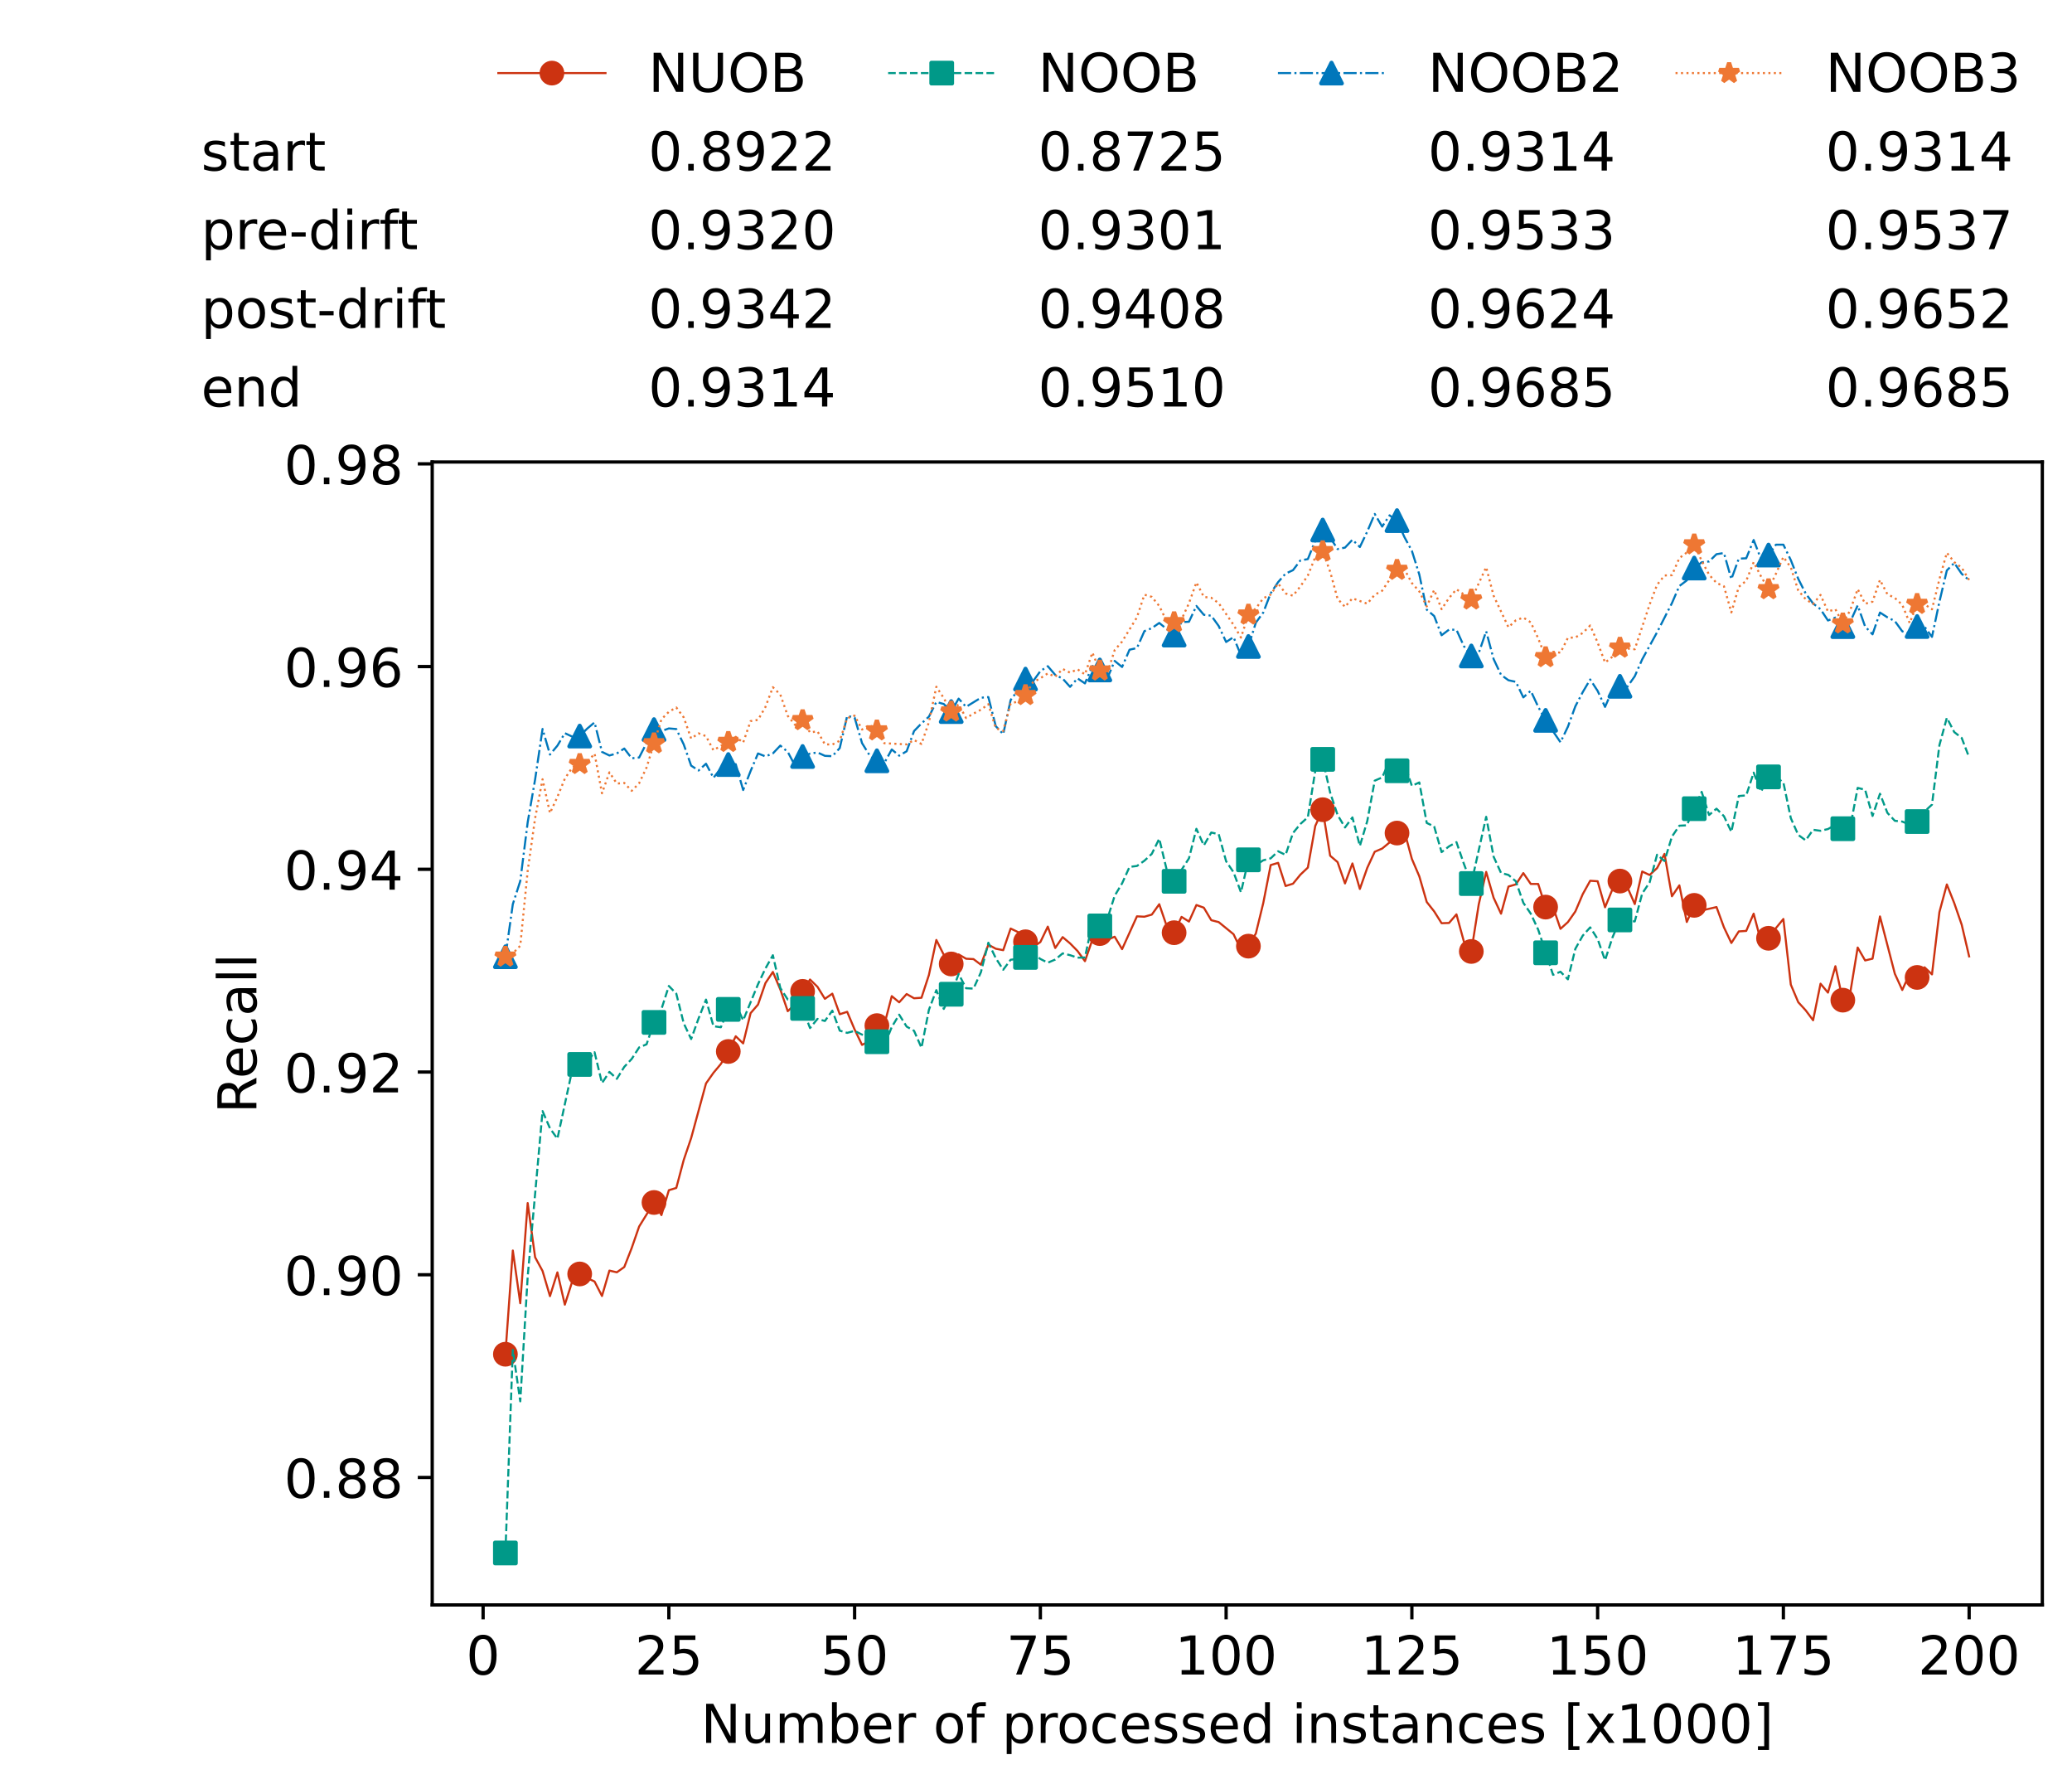 <?xml version="1.0" encoding="utf-8" standalone="no"?>
<!DOCTYPE svg PUBLIC "-//W3C//DTD SVG 1.1//EN"
  "http://www.w3.org/Graphics/SVG/1.1/DTD/svg11.dtd">
<!-- Created with matplotlib (https://matplotlib.org/) -->
<svg height="432.615pt" version="1.1" viewBox="0 0 502.65 432.615" width="502.65pt" xmlns="http://www.w3.org/2000/svg" xmlns:xlink="http://www.w3.org/1999/xlink">
 <defs>
  <style type="text/css">*{stroke-linecap:butt;stroke-linejoin:round;}</style>
 </defs>
 <g id="figure_1">
  <g id="patch_1">
   <path d="M 0 432.615 
L 502.65 432.615 
L 502.65 0 
L 0 0 
z
" style="fill:#ffffff;"/>
  </g>
  <g id="axes_1">
   <g id="patch_2">
    <path d="M 104.85 389.252 
L 495.45 389.252 
L 495.45 112.052 
L 104.85 112.052 
z
" style="fill:#ffffff;"/>
   </g>
   <g id="matplotlib.axis_1">
    <g id="xtick_1">
     <g id="line2d_1">
      <defs>
       <path d="M 0 0 
L 0 3.5 
" id="m2ec2382762" style="stroke:#000000;stroke-width:0.8;"/>
      </defs>
      <g>
       <use style="stroke:#000000;stroke-width:0.8;" x="117.197" xlink:href="#m2ec2382762" y="389.252"/>
      </g>
     </g>
     <g id="text_1">
      <!-- 0 -->
      <g transform="translate(113.061 406.13)scale(0.13 -0.13)">
       <defs>
        <path d="M 31.781 66.406 
Q 24.172 66.406 20.328 58.906 
Q 16.5 51.422 16.5 36.375 
Q 16.5 21.391 20.328 13.891 
Q 24.172 6.391 31.781 6.391 
Q 39.453 6.391 43.281 13.891 
Q 47.125 21.391 47.125 36.375 
Q 47.125 51.422 43.281 58.906 
Q 39.453 66.406 31.781 66.406 
z
M 31.781 74.219 
Q 44.047 74.219 50.516 64.516 
Q 56.984 54.828 56.984 36.375 
Q 56.984 17.969 50.516 8.266 
Q 44.047 -1.422 31.781 -1.422 
Q 19.531 -1.422 13.062 8.266 
Q 6.594 17.969 6.594 36.375 
Q 6.594 54.828 13.062 64.516 
Q 19.531 74.219 31.781 74.219 
z
" id="DejaVuSans-48"/>
       </defs>
       <use xlink:href="#DejaVuSans-48"/>
      </g>
     </g>
    </g>
    <g id="xtick_2">
     <g id="line2d_2">
      <g>
       <use style="stroke:#000000;stroke-width:0.8;" x="162.259" xlink:href="#m2ec2382762" y="389.252"/>
      </g>
     </g>
     <g id="text_2">
      <!-- 25 -->
      <g transform="translate(153.988 406.13)scale(0.13 -0.13)">
       <defs>
        <path d="M 19.188 8.297 
L 53.609 8.297 
L 53.609 0 
L 7.328 0 
L 7.328 8.297 
Q 12.938 14.109 22.625 23.891 
Q 32.328 33.688 34.812 36.531 
Q 39.547 41.844 41.422 45.531 
Q 43.312 49.219 43.312 52.781 
Q 43.312 58.594 39.234 62.25 
Q 35.156 65.922 28.609 65.922 
Q 23.969 65.922 18.812 64.312 
Q 13.672 62.703 7.812 59.422 
L 7.812 69.391 
Q 13.766 71.781 18.938 73 
Q 24.125 74.219 28.422 74.219 
Q 39.75 74.219 46.484 68.547 
Q 53.219 62.891 53.219 53.422 
Q 53.219 48.922 51.531 44.891 
Q 49.859 40.875 45.406 35.406 
Q 44.188 33.984 37.641 27.219 
Q 31.109 20.453 19.188 8.297 
z
" id="DejaVuSans-50"/>
        <path d="M 10.797 72.906 
L 49.516 72.906 
L 49.516 64.594 
L 19.828 64.594 
L 19.828 46.734 
Q 21.969 47.469 24.109 47.828 
Q 26.266 48.188 28.422 48.188 
Q 40.625 48.188 47.75 41.5 
Q 54.891 34.812 54.891 23.391 
Q 54.891 11.625 47.562 5.094 
Q 40.234 -1.422 26.906 -1.422 
Q 22.312 -1.422 17.547 -0.641 
Q 12.797 0.141 7.719 1.703 
L 7.719 11.625 
Q 12.109 9.234 16.797 8.062 
Q 21.484 6.891 26.703 6.891 
Q 35.156 6.891 40.078 11.328 
Q 45.016 15.766 45.016 23.391 
Q 45.016 31 40.078 35.438 
Q 35.156 39.891 26.703 39.891 
Q 22.75 39.891 18.812 39.016 
Q 14.891 38.141 10.797 36.281 
z
" id="DejaVuSans-53"/>
       </defs>
       <use xlink:href="#DejaVuSans-50"/>
       <use x="63.623" xlink:href="#DejaVuSans-53"/>
      </g>
     </g>
    </g>
    <g id="xtick_3">
     <g id="line2d_3">
      <g>
       <use style="stroke:#000000;stroke-width:0.8;" x="207.322" xlink:href="#m2ec2382762" y="389.252"/>
      </g>
     </g>
     <g id="text_3">
      <!-- 50 -->
      <g transform="translate(199.05 406.13)scale(0.13 -0.13)">
       <use xlink:href="#DejaVuSans-53"/>
       <use x="63.623" xlink:href="#DejaVuSans-48"/>
      </g>
     </g>
    </g>
    <g id="xtick_4">
     <g id="line2d_4">
      <g>
       <use style="stroke:#000000;stroke-width:0.8;" x="252.384" xlink:href="#m2ec2382762" y="389.252"/>
      </g>
     </g>
     <g id="text_4">
      <!-- 75 -->
      <g transform="translate(244.113 406.13)scale(0.13 -0.13)">
       <defs>
        <path d="M 8.203 72.906 
L 55.078 72.906 
L 55.078 68.703 
L 28.609 0 
L 18.312 0 
L 43.219 64.594 
L 8.203 64.594 
z
" id="DejaVuSans-55"/>
       </defs>
       <use xlink:href="#DejaVuSans-55"/>
       <use x="63.623" xlink:href="#DejaVuSans-53"/>
      </g>
     </g>
    </g>
    <g id="xtick_5">
     <g id="line2d_5">
      <g>
       <use style="stroke:#000000;stroke-width:0.8;" x="297.446" xlink:href="#m2ec2382762" y="389.252"/>
      </g>
     </g>
     <g id="text_5">
      <!-- 100 -->
      <g transform="translate(285.039 406.13)scale(0.13 -0.13)">
       <defs>
        <path d="M 12.406 8.297 
L 28.516 8.297 
L 28.516 63.922 
L 10.984 60.406 
L 10.984 69.391 
L 28.422 72.906 
L 38.281 72.906 
L 38.281 8.297 
L 54.391 8.297 
L 54.391 0 
L 12.406 0 
z
" id="DejaVuSans-49"/>
       </defs>
       <use xlink:href="#DejaVuSans-49"/>
       <use x="63.623" xlink:href="#DejaVuSans-48"/>
       <use x="127.246" xlink:href="#DejaVuSans-48"/>
      </g>
     </g>
    </g>
    <g id="xtick_6">
     <g id="line2d_6">
      <g>
       <use style="stroke:#000000;stroke-width:0.8;" x="342.509" xlink:href="#m2ec2382762" y="389.252"/>
      </g>
     </g>
     <g id="text_6">
      <!-- 125 -->
      <g transform="translate(330.102 406.13)scale(0.13 -0.13)">
       <use xlink:href="#DejaVuSans-49"/>
       <use x="63.623" xlink:href="#DejaVuSans-50"/>
       <use x="127.246" xlink:href="#DejaVuSans-53"/>
      </g>
     </g>
    </g>
    <g id="xtick_7">
     <g id="line2d_7">
      <g>
       <use style="stroke:#000000;stroke-width:0.8;" x="387.571" xlink:href="#m2ec2382762" y="389.252"/>
      </g>
     </g>
     <g id="text_7">
      <!-- 150 -->
      <g transform="translate(375.164 406.13)scale(0.13 -0.13)">
       <use xlink:href="#DejaVuSans-49"/>
       <use x="63.623" xlink:href="#DejaVuSans-53"/>
       <use x="127.246" xlink:href="#DejaVuSans-48"/>
      </g>
     </g>
    </g>
    <g id="xtick_8">
     <g id="line2d_8">
      <g>
       <use style="stroke:#000000;stroke-width:0.8;" x="432.633" xlink:href="#m2ec2382762" y="389.252"/>
      </g>
     </g>
     <g id="text_8">
      <!-- 175 -->
      <g transform="translate(420.226 406.13)scale(0.13 -0.13)">
       <use xlink:href="#DejaVuSans-49"/>
       <use x="63.623" xlink:href="#DejaVuSans-55"/>
       <use x="127.246" xlink:href="#DejaVuSans-53"/>
      </g>
     </g>
    </g>
    <g id="xtick_9">
     <g id="line2d_9">
      <g>
       <use style="stroke:#000000;stroke-width:0.8;" x="477.695" xlink:href="#m2ec2382762" y="389.252"/>
      </g>
     </g>
     <g id="text_9">
      <!-- 200 -->
      <g transform="translate(465.289 406.13)scale(0.13 -0.13)">
       <use xlink:href="#DejaVuSans-50"/>
       <use x="63.623" xlink:href="#DejaVuSans-48"/>
       <use x="127.246" xlink:href="#DejaVuSans-48"/>
      </g>
     </g>
    </g>
    <g id="text_10">
     <!-- Number of processed instances [x1000] -->
     <g transform="translate(170.025 422.711)scale(0.13 -0.13)">
      <defs>
       <path d="M 9.812 72.906 
L 23.094 72.906 
L 55.422 11.922 
L 55.422 72.906 
L 64.984 72.906 
L 64.984 0 
L 51.703 0 
L 19.391 60.984 
L 19.391 0 
L 9.812 0 
z
" id="DejaVuSans-78"/>
       <path d="M 8.5 21.578 
L 8.5 54.688 
L 17.484 54.688 
L 17.484 21.922 
Q 17.484 14.156 20.5 10.266 
Q 23.531 6.391 29.594 6.391 
Q 36.859 6.391 41.078 11.031 
Q 45.312 15.672 45.312 23.688 
L 45.312 54.688 
L 54.297 54.688 
L 54.297 0 
L 45.312 0 
L 45.312 8.406 
Q 42.047 3.422 37.719 1 
Q 33.406 -1.422 27.688 -1.422 
Q 18.266 -1.422 13.375 4.438 
Q 8.5 10.297 8.5 21.578 
z
M 31.109 56 
z
" id="DejaVuSans-117"/>
       <path d="M 52 44.188 
Q 55.375 50.25 60.062 53.125 
Q 64.75 56 71.094 56 
Q 79.641 56 84.281 50.016 
Q 88.922 44.047 88.922 33.016 
L 88.922 0 
L 79.891 0 
L 79.891 32.719 
Q 79.891 40.578 77.094 44.375 
Q 74.312 48.188 68.609 48.188 
Q 61.625 48.188 57.562 43.547 
Q 53.516 38.922 53.516 30.906 
L 53.516 0 
L 44.484 0 
L 44.484 32.719 
Q 44.484 40.625 41.703 44.406 
Q 38.922 48.188 33.109 48.188 
Q 26.219 48.188 22.156 43.531 
Q 18.109 38.875 18.109 30.906 
L 18.109 0 
L 9.078 0 
L 9.078 54.688 
L 18.109 54.688 
L 18.109 46.188 
Q 21.188 51.219 25.484 53.609 
Q 29.781 56 35.688 56 
Q 41.656 56 45.828 52.969 
Q 50 49.953 52 44.188 
z
" id="DejaVuSans-109"/>
       <path d="M 48.688 27.297 
Q 48.688 37.203 44.609 42.844 
Q 40.531 48.484 33.406 48.484 
Q 26.266 48.484 22.188 42.844 
Q 18.109 37.203 18.109 27.297 
Q 18.109 17.391 22.188 11.75 
Q 26.266 6.109 33.406 6.109 
Q 40.531 6.109 44.609 11.75 
Q 48.688 17.391 48.688 27.297 
z
M 18.109 46.391 
Q 20.953 51.266 25.266 53.625 
Q 29.594 56 35.594 56 
Q 45.562 56 51.781 48.094 
Q 58.016 40.188 58.016 27.297 
Q 58.016 14.406 51.781 6.484 
Q 45.562 -1.422 35.594 -1.422 
Q 29.594 -1.422 25.266 0.953 
Q 20.953 3.328 18.109 8.203 
L 18.109 0 
L 9.078 0 
L 9.078 75.984 
L 18.109 75.984 
z
" id="DejaVuSans-98"/>
       <path d="M 56.203 29.594 
L 56.203 25.203 
L 14.891 25.203 
Q 15.484 15.922 20.484 11.062 
Q 25.484 6.203 34.422 6.203 
Q 39.594 6.203 44.453 7.469 
Q 49.312 8.734 54.109 11.281 
L 54.109 2.781 
Q 49.266 0.734 44.188 -0.344 
Q 39.109 -1.422 33.891 -1.422 
Q 20.797 -1.422 13.156 6.188 
Q 5.516 13.812 5.516 26.812 
Q 5.516 40.234 12.766 48.109 
Q 20.016 56 32.328 56 
Q 43.359 56 49.781 48.891 
Q 56.203 41.797 56.203 29.594 
z
M 47.219 32.234 
Q 47.125 39.594 43.094 43.984 
Q 39.062 48.391 32.422 48.391 
Q 24.906 48.391 20.391 44.141 
Q 15.875 39.891 15.188 32.172 
z
" id="DejaVuSans-101"/>
       <path d="M 41.109 46.297 
Q 39.594 47.172 37.812 47.578 
Q 36.031 48 33.891 48 
Q 26.266 48 22.188 43.047 
Q 18.109 38.094 18.109 28.812 
L 18.109 0 
L 9.078 0 
L 9.078 54.688 
L 18.109 54.688 
L 18.109 46.188 
Q 20.953 51.172 25.484 53.578 
Q 30.031 56 36.531 56 
Q 37.453 56 38.578 55.875 
Q 39.703 55.766 41.062 55.516 
z
" id="DejaVuSans-114"/>
       <path id="DejaVuSans-32"/>
       <path d="M 30.609 48.391 
Q 23.391 48.391 19.188 42.75 
Q 14.984 37.109 14.984 27.297 
Q 14.984 17.484 19.156 11.844 
Q 23.344 6.203 30.609 6.203 
Q 37.797 6.203 41.984 11.859 
Q 46.188 17.531 46.188 27.297 
Q 46.188 37.016 41.984 42.703 
Q 37.797 48.391 30.609 48.391 
z
M 30.609 56 
Q 42.328 56 49.016 48.375 
Q 55.719 40.766 55.719 27.297 
Q 55.719 13.875 49.016 6.219 
Q 42.328 -1.422 30.609 -1.422 
Q 18.844 -1.422 12.172 6.219 
Q 5.516 13.875 5.516 27.297 
Q 5.516 40.766 12.172 48.375 
Q 18.844 56 30.609 56 
z
" id="DejaVuSans-111"/>
       <path d="M 37.109 75.984 
L 37.109 68.5 
L 28.516 68.5 
Q 23.688 68.5 21.797 66.547 
Q 19.922 64.594 19.922 59.516 
L 19.922 54.688 
L 34.719 54.688 
L 34.719 47.703 
L 19.922 47.703 
L 19.922 0 
L 10.891 0 
L 10.891 47.703 
L 2.297 47.703 
L 2.297 54.688 
L 10.891 54.688 
L 10.891 58.5 
Q 10.891 67.625 15.141 71.797 
Q 19.391 75.984 28.609 75.984 
z
" id="DejaVuSans-102"/>
       <path d="M 18.109 8.203 
L 18.109 -20.797 
L 9.078 -20.797 
L 9.078 54.688 
L 18.109 54.688 
L 18.109 46.391 
Q 20.953 51.266 25.266 53.625 
Q 29.594 56 35.594 56 
Q 45.562 56 51.781 48.094 
Q 58.016 40.188 58.016 27.297 
Q 58.016 14.406 51.781 6.484 
Q 45.562 -1.422 35.594 -1.422 
Q 29.594 -1.422 25.266 0.953 
Q 20.953 3.328 18.109 8.203 
z
M 48.688 27.297 
Q 48.688 37.203 44.609 42.844 
Q 40.531 48.484 33.406 48.484 
Q 26.266 48.484 22.188 42.844 
Q 18.109 37.203 18.109 27.297 
Q 18.109 17.391 22.188 11.75 
Q 26.266 6.109 33.406 6.109 
Q 40.531 6.109 44.609 11.75 
Q 48.688 17.391 48.688 27.297 
z
" id="DejaVuSans-112"/>
       <path d="M 48.781 52.594 
L 48.781 44.188 
Q 44.969 46.297 41.141 47.344 
Q 37.312 48.391 33.406 48.391 
Q 24.656 48.391 19.812 42.844 
Q 14.984 37.312 14.984 27.297 
Q 14.984 17.281 19.812 11.734 
Q 24.656 6.203 33.406 6.203 
Q 37.312 6.203 41.141 7.25 
Q 44.969 8.297 48.781 10.406 
L 48.781 2.094 
Q 45.016 0.344 40.984 -0.531 
Q 36.969 -1.422 32.422 -1.422 
Q 20.062 -1.422 12.781 6.344 
Q 5.516 14.109 5.516 27.297 
Q 5.516 40.672 12.859 48.328 
Q 20.219 56 33.016 56 
Q 37.156 56 41.109 55.141 
Q 45.062 54.297 48.781 52.594 
z
" id="DejaVuSans-99"/>
       <path d="M 44.281 53.078 
L 44.281 44.578 
Q 40.484 46.531 36.375 47.5 
Q 32.281 48.484 27.875 48.484 
Q 21.188 48.484 17.844 46.438 
Q 14.5 44.391 14.5 40.281 
Q 14.5 37.156 16.891 35.375 
Q 19.281 33.594 26.516 31.984 
L 29.594 31.297 
Q 39.156 29.25 43.188 25.516 
Q 47.219 21.781 47.219 15.094 
Q 47.219 7.469 41.188 3.016 
Q 35.156 -1.422 24.609 -1.422 
Q 20.219 -1.422 15.453 -0.562 
Q 10.688 0.297 5.422 2 
L 5.422 11.281 
Q 10.406 8.688 15.234 7.391 
Q 20.062 6.109 24.812 6.109 
Q 31.156 6.109 34.562 8.281 
Q 37.984 10.453 37.984 14.406 
Q 37.984 18.062 35.516 20.016 
Q 33.062 21.969 24.703 23.781 
L 21.578 24.516 
Q 13.234 26.266 9.516 29.906 
Q 5.812 33.547 5.812 39.891 
Q 5.812 47.609 11.281 51.797 
Q 16.75 56 26.812 56 
Q 31.781 56 36.172 55.266 
Q 40.578 54.547 44.281 53.078 
z
" id="DejaVuSans-115"/>
       <path d="M 45.406 46.391 
L 45.406 75.984 
L 54.391 75.984 
L 54.391 0 
L 45.406 0 
L 45.406 8.203 
Q 42.578 3.328 38.25 0.953 
Q 33.938 -1.422 27.875 -1.422 
Q 17.969 -1.422 11.734 6.484 
Q 5.516 14.406 5.516 27.297 
Q 5.516 40.188 11.734 48.094 
Q 17.969 56 27.875 56 
Q 33.938 56 38.25 53.625 
Q 42.578 51.266 45.406 46.391 
z
M 14.797 27.297 
Q 14.797 17.391 18.875 11.75 
Q 22.953 6.109 30.078 6.109 
Q 37.203 6.109 41.297 11.75 
Q 45.406 17.391 45.406 27.297 
Q 45.406 37.203 41.297 42.844 
Q 37.203 48.484 30.078 48.484 
Q 22.953 48.484 18.875 42.844 
Q 14.797 37.203 14.797 27.297 
z
" id="DejaVuSans-100"/>
       <path d="M 9.422 54.688 
L 18.406 54.688 
L 18.406 0 
L 9.422 0 
z
M 9.422 75.984 
L 18.406 75.984 
L 18.406 64.594 
L 9.422 64.594 
z
" id="DejaVuSans-105"/>
       <path d="M 54.891 33.016 
L 54.891 0 
L 45.906 0 
L 45.906 32.719 
Q 45.906 40.484 42.875 44.328 
Q 39.844 48.188 33.797 48.188 
Q 26.516 48.188 22.312 43.547 
Q 18.109 38.922 18.109 30.906 
L 18.109 0 
L 9.078 0 
L 9.078 54.688 
L 18.109 54.688 
L 18.109 46.188 
Q 21.344 51.125 25.703 53.562 
Q 30.078 56 35.797 56 
Q 45.219 56 50.047 50.172 
Q 54.891 44.344 54.891 33.016 
z
" id="DejaVuSans-110"/>
       <path d="M 18.312 70.219 
L 18.312 54.688 
L 36.812 54.688 
L 36.812 47.703 
L 18.312 47.703 
L 18.312 18.016 
Q 18.312 11.328 20.141 9.422 
Q 21.969 7.516 27.594 7.516 
L 36.812 7.516 
L 36.812 0 
L 27.594 0 
Q 17.188 0 13.234 3.875 
Q 9.281 7.766 9.281 18.016 
L 9.281 47.703 
L 2.688 47.703 
L 2.688 54.688 
L 9.281 54.688 
L 9.281 70.219 
z
" id="DejaVuSans-116"/>
       <path d="M 34.281 27.484 
Q 23.391 27.484 19.188 25 
Q 14.984 22.516 14.984 16.5 
Q 14.984 11.719 18.141 8.906 
Q 21.297 6.109 26.703 6.109 
Q 34.188 6.109 38.703 11.406 
Q 43.219 16.703 43.219 25.484 
L 43.219 27.484 
z
M 52.203 31.203 
L 52.203 0 
L 43.219 0 
L 43.219 8.297 
Q 40.141 3.328 35.547 0.953 
Q 30.953 -1.422 24.312 -1.422 
Q 15.922 -1.422 10.953 3.297 
Q 6 8.016 6 15.922 
Q 6 25.141 12.172 29.828 
Q 18.359 34.516 30.609 34.516 
L 43.219 34.516 
L 43.219 35.406 
Q 43.219 41.609 39.141 45 
Q 35.062 48.391 27.688 48.391 
Q 23 48.391 18.547 47.266 
Q 14.109 46.141 10.016 43.891 
L 10.016 52.203 
Q 14.938 54.109 19.578 55.047 
Q 24.219 56 28.609 56 
Q 40.484 56 46.344 49.844 
Q 52.203 43.703 52.203 31.203 
z
" id="DejaVuSans-97"/>
       <path d="M 8.594 75.984 
L 29.297 75.984 
L 29.297 69 
L 17.578 69 
L 17.578 -6.203 
L 29.297 -6.203 
L 29.297 -13.188 
L 8.594 -13.188 
z
" id="DejaVuSans-91"/>
       <path d="M 54.891 54.688 
L 35.109 28.078 
L 55.906 0 
L 45.312 0 
L 29.391 21.484 
L 13.484 0 
L 2.875 0 
L 24.125 28.609 
L 4.688 54.688 
L 15.281 54.688 
L 29.781 35.203 
L 44.281 54.688 
z
" id="DejaVuSans-120"/>
       <path d="M 30.422 75.984 
L 30.422 -13.188 
L 9.719 -13.188 
L 9.719 -6.203 
L 21.391 -6.203 
L 21.391 69 
L 9.719 69 
L 9.719 75.984 
z
" id="DejaVuSans-93"/>
      </defs>
      <use xlink:href="#DejaVuSans-78"/>
      <use x="74.805" xlink:href="#DejaVuSans-117"/>
      <use x="138.184" xlink:href="#DejaVuSans-109"/>
      <use x="235.596" xlink:href="#DejaVuSans-98"/>
      <use x="299.072" xlink:href="#DejaVuSans-101"/>
      <use x="360.596" xlink:href="#DejaVuSans-114"/>
      <use x="401.709" xlink:href="#DejaVuSans-32"/>
      <use x="433.496" xlink:href="#DejaVuSans-111"/>
      <use x="494.678" xlink:href="#DejaVuSans-102"/>
      <use x="529.883" xlink:href="#DejaVuSans-32"/>
      <use x="561.67" xlink:href="#DejaVuSans-112"/>
      <use x="625.146" xlink:href="#DejaVuSans-114"/>
      <use x="664.01" xlink:href="#DejaVuSans-111"/>
      <use x="725.191" xlink:href="#DejaVuSans-99"/>
      <use x="780.172" xlink:href="#DejaVuSans-101"/>
      <use x="841.695" xlink:href="#DejaVuSans-115"/>
      <use x="893.795" xlink:href="#DejaVuSans-115"/>
      <use x="945.895" xlink:href="#DejaVuSans-101"/>
      <use x="1007.418" xlink:href="#DejaVuSans-100"/>
      <use x="1070.895" xlink:href="#DejaVuSans-32"/>
      <use x="1102.682" xlink:href="#DejaVuSans-105"/>
      <use x="1130.465" xlink:href="#DejaVuSans-110"/>
      <use x="1193.844" xlink:href="#DejaVuSans-115"/>
      <use x="1245.943" xlink:href="#DejaVuSans-116"/>
      <use x="1285.152" xlink:href="#DejaVuSans-97"/>
      <use x="1346.432" xlink:href="#DejaVuSans-110"/>
      <use x="1409.811" xlink:href="#DejaVuSans-99"/>
      <use x="1464.791" xlink:href="#DejaVuSans-101"/>
      <use x="1526.314" xlink:href="#DejaVuSans-115"/>
      <use x="1578.414" xlink:href="#DejaVuSans-32"/>
      <use x="1610.201" xlink:href="#DejaVuSans-91"/>
      <use x="1649.215" xlink:href="#DejaVuSans-120"/>
      <use x="1708.395" xlink:href="#DejaVuSans-49"/>
      <use x="1772.018" xlink:href="#DejaVuSans-48"/>
      <use x="1835.641" xlink:href="#DejaVuSans-48"/>
      <use x="1899.264" xlink:href="#DejaVuSans-48"/>
      <use x="1962.887" xlink:href="#DejaVuSans-93"/>
     </g>
    </g>
   </g>
   <g id="matplotlib.axis_2">
    <g id="ytick_1">
     <g id="line2d_10">
      <defs>
       <path d="M 0 0 
L -3.5 0 
" id="mc4127138bc" style="stroke:#000000;stroke-width:0.8;"/>
      </defs>
      <g>
       <use style="stroke:#000000;stroke-width:0.8;" x="104.85" xlink:href="#mc4127138bc" y="358.335"/>
      </g>
     </g>
     <g id="text_11">
      <!-- 0.88 -->
      <g transform="translate(68.905 363.274)scale(0.13 -0.13)">
       <defs>
        <path d="M 10.688 12.406 
L 21 12.406 
L 21 0 
L 10.688 0 
z
" id="DejaVuSans-46"/>
        <path d="M 31.781 34.625 
Q 24.75 34.625 20.719 30.859 
Q 16.703 27.094 16.703 20.516 
Q 16.703 13.922 20.719 10.156 
Q 24.75 6.391 31.781 6.391 
Q 38.812 6.391 42.859 10.172 
Q 46.922 13.969 46.922 20.516 
Q 46.922 27.094 42.891 30.859 
Q 38.875 34.625 31.781 34.625 
z
M 21.922 38.812 
Q 15.578 40.375 12.031 44.719 
Q 8.5 49.078 8.5 55.328 
Q 8.5 64.062 14.719 69.141 
Q 20.953 74.219 31.781 74.219 
Q 42.672 74.219 48.875 69.141 
Q 55.078 64.062 55.078 55.328 
Q 55.078 49.078 51.531 44.719 
Q 48 40.375 41.703 38.812 
Q 48.828 37.156 52.797 32.312 
Q 56.781 27.484 56.781 20.516 
Q 56.781 9.906 50.312 4.234 
Q 43.844 -1.422 31.781 -1.422 
Q 19.734 -1.422 13.25 4.234 
Q 6.781 9.906 6.781 20.516 
Q 6.781 27.484 10.781 32.312 
Q 14.797 37.156 21.922 38.812 
z
M 18.312 54.391 
Q 18.312 48.734 21.844 45.562 
Q 25.391 42.391 31.781 42.391 
Q 38.141 42.391 41.719 45.562 
Q 45.312 48.734 45.312 54.391 
Q 45.312 60.062 41.719 63.234 
Q 38.141 66.406 31.781 66.406 
Q 25.391 66.406 21.844 63.234 
Q 18.312 60.062 18.312 54.391 
z
" id="DejaVuSans-56"/>
       </defs>
       <use xlink:href="#DejaVuSans-48"/>
       <use x="63.623" xlink:href="#DejaVuSans-46"/>
       <use x="95.41" xlink:href="#DejaVuSans-56"/>
       <use x="159.033" xlink:href="#DejaVuSans-56"/>
      </g>
     </g>
    </g>
    <g id="ytick_2">
     <g id="line2d_11">
      <g>
       <use style="stroke:#000000;stroke-width:0.8;" x="104.85" xlink:href="#mc4127138bc" y="309.169"/>
      </g>
     </g>
     <g id="text_12">
      <!-- 0.90 -->
      <g transform="translate(68.905 314.107)scale(0.13 -0.13)">
       <defs>
        <path d="M 10.984 1.516 
L 10.984 10.5 
Q 14.703 8.734 18.5 7.812 
Q 22.312 6.891 25.984 6.891 
Q 35.75 6.891 40.891 13.453 
Q 46.047 20.016 46.781 33.406 
Q 43.953 29.203 39.594 26.953 
Q 35.25 24.703 29.984 24.703 
Q 19.047 24.703 12.672 31.312 
Q 6.297 37.938 6.297 49.422 
Q 6.297 60.641 12.938 67.422 
Q 19.578 74.219 30.609 74.219 
Q 43.266 74.219 49.922 64.516 
Q 56.594 54.828 56.594 36.375 
Q 56.594 19.141 48.406 8.859 
Q 40.234 -1.422 26.422 -1.422 
Q 22.703 -1.422 18.891 -0.688 
Q 15.094 0.047 10.984 1.516 
z
M 30.609 32.422 
Q 37.25 32.422 41.125 36.953 
Q 45.016 41.5 45.016 49.422 
Q 45.016 57.281 41.125 61.844 
Q 37.25 66.406 30.609 66.406 
Q 23.969 66.406 20.094 61.844 
Q 16.219 57.281 16.219 49.422 
Q 16.219 41.5 20.094 36.953 
Q 23.969 32.422 30.609 32.422 
z
" id="DejaVuSans-57"/>
       </defs>
       <use xlink:href="#DejaVuSans-48"/>
       <use x="63.623" xlink:href="#DejaVuSans-46"/>
       <use x="95.41" xlink:href="#DejaVuSans-57"/>
       <use x="159.033" xlink:href="#DejaVuSans-48"/>
      </g>
     </g>
    </g>
    <g id="ytick_3">
     <g id="line2d_12">
      <g>
       <use style="stroke:#000000;stroke-width:0.8;" x="104.85" xlink:href="#mc4127138bc" y="260.002"/>
      </g>
     </g>
     <g id="text_13">
      <!-- 0.92 -->
      <g transform="translate(68.905 264.941)scale(0.13 -0.13)">
       <use xlink:href="#DejaVuSans-48"/>
       <use x="63.623" xlink:href="#DejaVuSans-46"/>
       <use x="95.41" xlink:href="#DejaVuSans-57"/>
       <use x="159.033" xlink:href="#DejaVuSans-50"/>
      </g>
     </g>
    </g>
    <g id="ytick_4">
     <g id="line2d_13">
      <g>
       <use style="stroke:#000000;stroke-width:0.8;" x="104.85" xlink:href="#mc4127138bc" y="210.836"/>
      </g>
     </g>
     <g id="text_14">
      <!-- 0.94 -->
      <g transform="translate(68.905 215.775)scale(0.13 -0.13)">
       <defs>
        <path d="M 37.797 64.312 
L 12.891 25.391 
L 37.797 25.391 
z
M 35.203 72.906 
L 47.609 72.906 
L 47.609 25.391 
L 58.016 25.391 
L 58.016 17.188 
L 47.609 17.188 
L 47.609 0 
L 37.797 0 
L 37.797 17.188 
L 4.891 17.188 
L 4.891 26.703 
z
" id="DejaVuSans-52"/>
       </defs>
       <use xlink:href="#DejaVuSans-48"/>
       <use x="63.623" xlink:href="#DejaVuSans-46"/>
       <use x="95.41" xlink:href="#DejaVuSans-57"/>
       <use x="159.033" xlink:href="#DejaVuSans-52"/>
      </g>
     </g>
    </g>
    <g id="ytick_5">
     <g id="line2d_14">
      <g>
       <use style="stroke:#000000;stroke-width:0.8;" x="104.85" xlink:href="#mc4127138bc" y="161.669"/>
      </g>
     </g>
     <g id="text_15">
      <!-- 0.96 -->
      <g transform="translate(68.905 166.608)scale(0.13 -0.13)">
       <defs>
        <path d="M 33.016 40.375 
Q 26.375 40.375 22.484 35.828 
Q 18.609 31.297 18.609 23.391 
Q 18.609 15.531 22.484 10.953 
Q 26.375 6.391 33.016 6.391 
Q 39.656 6.391 43.531 10.953 
Q 47.406 15.531 47.406 23.391 
Q 47.406 31.297 43.531 35.828 
Q 39.656 40.375 33.016 40.375 
z
M 52.594 71.297 
L 52.594 62.312 
Q 48.875 64.062 45.094 64.984 
Q 41.312 65.922 37.594 65.922 
Q 27.828 65.922 22.672 59.328 
Q 17.531 52.734 16.797 39.406 
Q 19.672 43.656 24.016 45.922 
Q 28.375 48.188 33.594 48.188 
Q 44.578 48.188 50.953 41.516 
Q 57.328 34.859 57.328 23.391 
Q 57.328 12.156 50.688 5.359 
Q 44.047 -1.422 33.016 -1.422 
Q 20.359 -1.422 13.672 8.266 
Q 6.984 17.969 6.984 36.375 
Q 6.984 53.656 15.188 63.938 
Q 23.391 74.219 37.203 74.219 
Q 40.922 74.219 44.703 73.484 
Q 48.484 72.75 52.594 71.297 
z
" id="DejaVuSans-54"/>
       </defs>
       <use xlink:href="#DejaVuSans-48"/>
       <use x="63.623" xlink:href="#DejaVuSans-46"/>
       <use x="95.41" xlink:href="#DejaVuSans-57"/>
       <use x="159.033" xlink:href="#DejaVuSans-54"/>
      </g>
     </g>
    </g>
    <g id="ytick_6">
     <g id="line2d_15">
      <g>
       <use style="stroke:#000000;stroke-width:0.8;" x="104.85" xlink:href="#mc4127138bc" y="112.503"/>
      </g>
     </g>
     <g id="text_16">
      <!-- 0.98 -->
      <g transform="translate(68.905 117.442)scale(0.13 -0.13)">
       <use xlink:href="#DejaVuSans-48"/>
       <use x="63.623" xlink:href="#DejaVuSans-46"/>
       <use x="95.41" xlink:href="#DejaVuSans-57"/>
       <use x="159.033" xlink:href="#DejaVuSans-56"/>
      </g>
     </g>
    </g>
    <g id="text_17">
     <!-- Recall -->
     <g transform="translate(62.201 270.044)rotate(-90)scale(0.13 -0.13)">
      <defs>
       <path d="M 44.391 34.188 
Q 47.562 33.109 50.562 29.594 
Q 53.562 26.078 56.594 19.922 
L 66.609 0 
L 56 0 
L 46.688 18.703 
Q 43.062 26.031 39.672 28.422 
Q 36.281 30.812 30.422 30.812 
L 19.672 30.812 
L 19.672 0 
L 9.812 0 
L 9.812 72.906 
L 32.078 72.906 
Q 44.578 72.906 50.734 67.672 
Q 56.891 62.453 56.891 51.906 
Q 56.891 45.016 53.688 40.469 
Q 50.484 35.938 44.391 34.188 
z
M 19.672 64.797 
L 19.672 38.922 
L 32.078 38.922 
Q 39.203 38.922 42.844 42.219 
Q 46.484 45.516 46.484 51.906 
Q 46.484 58.297 42.844 61.547 
Q 39.203 64.797 32.078 64.797 
z
" id="DejaVuSans-82"/>
       <path d="M 9.422 75.984 
L 18.406 75.984 
L 18.406 0 
L 9.422 0 
z
" id="DejaVuSans-108"/>
      </defs>
      <use xlink:href="#DejaVuSans-82"/>
      <use x="64.982" xlink:href="#DejaVuSans-101"/>
      <use x="126.506" xlink:href="#DejaVuSans-99"/>
      <use x="181.486" xlink:href="#DejaVuSans-97"/>
      <use x="242.766" xlink:href="#DejaVuSans-108"/>
      <use x="270.549" xlink:href="#DejaVuSans-108"/>
     </g>
    </g>
   </g>
   <g id="line2d_16"/>
   <g id="line2d_17"/>
   <g id="line2d_18"/>
   <g id="line2d_19"/>
   <g id="line2d_20"/>
   <g id="line2d_21">
    <path clip-path="url(#p0ff3d305b1)" d="M 122.605 328.449 
L 124.407 303.295 
L 126.21 316.076 
L 128.012 291.788 
L 129.815 304.93 
L 131.617 308.251 
L 133.419 314.36 
L 135.222 308.59 
L 137.024 316.422 
L 138.827 310.78 
L 140.629 308.978 
L 142.432 309.97 
L 144.234 310.809 
L 146.037 314.324 
L 147.839 308.165 
L 149.642 308.577 
L 151.444 307.297 
L 153.247 302.679 
L 155.049 297.475 
L 158.654 291.643 
L 160.457 294.7 
L 162.259 288.664 
L 164.062 288.115 
L 165.864 281.337 
L 167.667 276.024 
L 171.272 262.769 
L 173.074 260.199 
L 174.877 258.048 
L 176.679 255.02 
L 178.482 251.333 
L 180.284 253.06 
L 182.087 245.72 
L 183.889 243.643 
L 185.692 238.426 
L 187.494 235.729 
L 189.297 239.98 
L 191.099 245.247 
L 192.902 243.559 
L 194.704 240.439 
L 196.507 237.568 
L 198.309 239.329 
L 200.112 242.248 
L 201.914 240.998 
L 203.717 245.99 
L 205.519 245.398 
L 207.322 249.683 
L 209.124 253.42 
L 210.927 252.491 
L 212.729 248.747 
L 214.532 248.52 
L 216.334 241.598 
L 218.137 243.097 
L 219.939 241.085 
L 221.742 242.112 
L 223.544 241.988 
L 225.347 236.463 
L 227.149 227.973 
L 228.952 231.57 
L 230.754 233.794 
L 232.557 231.473 
L 234.359 232.521 
L 236.162 232.615 
L 237.964 233.976 
L 239.767 229.114 
L 241.569 230.098 
L 243.372 230.452 
L 245.174 225.205 
L 246.976 226.065 
L 248.779 228.413 
L 250.581 229.694 
L 252.384 228.481 
L 254.186 224.74 
L 255.989 229.92 
L 257.791 227.283 
L 259.594 228.807 
L 261.396 230.645 
L 263.199 233.115 
L 265.001 227.914 
L 266.804 226.425 
L 268.606 227.944 
L 270.409 227.188 
L 272.211 230.201 
L 275.816 222.241 
L 277.619 222.335 
L 279.421 221.821 
L 281.224 219.304 
L 283.026 224.567 
L 284.829 226.214 
L 286.631 222.373 
L 288.434 223.506 
L 290.236 219.495 
L 292.039 220.141 
L 293.841 223.177 
L 295.644 223.639 
L 299.249 226.583 
L 301.051 230.348 
L 302.854 229.472 
L 304.656 226.414 
L 306.459 219.016 
L 308.261 209.812 
L 310.064 209.272 
L 311.866 214.886 
L 313.669 214.327 
L 315.471 212.127 
L 317.274 210.419 
L 319.076 200.304 
L 320.879 196.382 
L 322.681 207.54 
L 324.484 209.09 
L 326.286 214.261 
L 328.089 209.414 
L 329.891 215.598 
L 331.694 210.468 
L 333.496 206.58 
L 335.299 205.803 
L 337.101 204.315 
L 338.904 202.044 
L 340.706 201.66 
L 342.509 208.315 
L 344.311 212.536 
L 346.114 218.76 
L 347.916 221.043 
L 349.719 223.909 
L 351.521 223.85 
L 353.324 221.76 
L 355.126 228.35 
L 356.928 230.759 
L 358.731 219.345 
L 360.533 211.472 
L 362.336 217.731 
L 364.138 221.601 
L 365.941 215.018 
L 367.743 214.493 
L 369.546 211.755 
L 371.348 214.386 
L 373.151 214.386 
L 374.953 220.002 
L 376.756 220.002 
L 378.558 225.273 
L 380.361 223.643 
L 382.163 221.068 
L 383.966 216.852 
L 385.768 213.613 
L 387.571 213.732 
L 389.373 220.047 
L 391.176 215.661 
L 392.978 213.691 
L 394.781 215.148 
L 396.583 219.271 
L 398.386 211.373 
L 400.188 212.218 
L 401.991 210.542 
L 403.793 207.101 
L 405.596 217.374 
L 407.398 214.73 
L 409.201 223.612 
L 411.003 219.577 
L 412.806 220.827 
L 416.411 219.994 
L 418.213 224.906 
L 420.016 228.707 
L 421.818 225.896 
L 423.621 225.777 
L 425.423 221.596 
L 427.226 228.449 
L 429.028 227.566 
L 430.831 225.084 
L 432.633 222.888 
L 434.436 238.803 
L 436.238 243.064 
L 438.041 245.035 
L 439.843 247.445 
L 441.646 238.576 
L 443.448 240.741 
L 445.251 234.339 
L 447.053 242.57 
L 448.856 240.786 
L 450.658 229.811 
L 452.461 232.94 
L 454.263 232.512 
L 456.066 222.267 
L 459.671 236.172 
L 461.473 240.105 
L 463.276 236.132 
L 465.078 237.058 
L 466.881 234.609 
L 468.683 236.319 
L 470.485 221.217 
L 472.288 214.512 
L 474.09 219.052 
L 475.893 224.271 
L 477.695 231.961 
L 477.695 231.961 
" style="fill:none;stroke:#cc3311;stroke-linecap:square;stroke-width:0.5;"/>
    <defs>
     <path d="M 0 2.5 
C 0.663 2.5 1.299 2.237 1.768 1.768 
C 2.237 1.299 2.5 0.663 2.5 0 
C 2.5 -0.663 2.237 -1.299 1.768 -1.768 
C 1.299 -2.237 0.663 -2.5 0 -2.5 
C -0.663 -2.5 -1.299 -2.237 -1.768 -1.768 
C -2.237 -1.299 -2.5 -0.663 -2.5 0 
C -2.5 0.663 -2.237 1.299 -1.768 1.768 
C -1.299 2.237 -0.663 2.5 0 2.5 
z
" id="m501b764492" style="stroke:#cc3311;"/>
    </defs>
    <g clip-path="url(#p0ff3d305b1)">
     <use style="fill:#cc3311;stroke:#cc3311;" x="122.605" xlink:href="#m501b764492" y="328.449"/>
     <use style="fill:#cc3311;stroke:#cc3311;" x="140.629" xlink:href="#m501b764492" y="308.978"/>
     <use style="fill:#cc3311;stroke:#cc3311;" x="158.654" xlink:href="#m501b764492" y="291.643"/>
     <use style="fill:#cc3311;stroke:#cc3311;" x="176.679" xlink:href="#m501b764492" y="255.02"/>
     <use style="fill:#cc3311;stroke:#cc3311;" x="194.704" xlink:href="#m501b764492" y="240.439"/>
     <use style="fill:#cc3311;stroke:#cc3311;" x="212.729" xlink:href="#m501b764492" y="248.747"/>
     <use style="fill:#cc3311;stroke:#cc3311;" x="230.754" xlink:href="#m501b764492" y="233.794"/>
     <use style="fill:#cc3311;stroke:#cc3311;" x="248.779" xlink:href="#m501b764492" y="228.413"/>
     <use style="fill:#cc3311;stroke:#cc3311;" x="266.804" xlink:href="#m501b764492" y="226.425"/>
     <use style="fill:#cc3311;stroke:#cc3311;" x="284.829" xlink:href="#m501b764492" y="226.214"/>
     <use style="fill:#cc3311;stroke:#cc3311;" x="302.854" xlink:href="#m501b764492" y="229.472"/>
     <use style="fill:#cc3311;stroke:#cc3311;" x="320.879" xlink:href="#m501b764492" y="196.382"/>
     <use style="fill:#cc3311;stroke:#cc3311;" x="338.904" xlink:href="#m501b764492" y="202.044"/>
     <use style="fill:#cc3311;stroke:#cc3311;" x="356.928" xlink:href="#m501b764492" y="230.759"/>
     <use style="fill:#cc3311;stroke:#cc3311;" x="374.953" xlink:href="#m501b764492" y="220.002"/>
     <use style="fill:#cc3311;stroke:#cc3311;" x="392.978" xlink:href="#m501b764492" y="213.691"/>
     <use style="fill:#cc3311;stroke:#cc3311;" x="411.003" xlink:href="#m501b764492" y="219.577"/>
     <use style="fill:#cc3311;stroke:#cc3311;" x="429.028" xlink:href="#m501b764492" y="227.566"/>
     <use style="fill:#cc3311;stroke:#cc3311;" x="447.053" xlink:href="#m501b764492" y="242.57"/>
     <use style="fill:#cc3311;stroke:#cc3311;" x="465.078" xlink:href="#m501b764492" y="237.058"/>
    </g>
   </g>
   <g id="line2d_22"/>
   <g id="line2d_23"/>
   <g id="line2d_24"/>
   <g id="line2d_25"/>
   <g id="line2d_26">
    <path clip-path="url(#p0ff3d305b1)" d="M 122.605 376.652 
L 124.407 327.396 
L 126.21 339.874 
L 128.012 309.637 
L 131.617 269.485 
L 133.419 273.66 
L 135.222 276.178 
L 138.827 259.433 
L 140.629 258.16 
L 142.432 257.533 
L 144.234 255.202 
L 146.037 262.69 
L 147.839 259.973 
L 149.642 261.651 
L 151.444 258.749 
L 153.247 256.828 
L 155.049 254.038 
L 156.852 253.282 
L 158.654 247.967 
L 160.457 244.752 
L 162.259 239.133 
L 164.062 240.994 
L 165.864 248.178 
L 167.667 252.005 
L 169.469 247.002 
L 171.272 242.437 
L 173.074 248.887 
L 174.877 249.143 
L 176.679 244.812 
L 178.482 243.488 
L 180.284 247.464 
L 183.889 238.704 
L 185.692 234.883 
L 187.494 231.672 
L 189.297 239.61 
L 191.099 242.42 
L 192.902 241.913 
L 194.704 244.577 
L 196.507 249.343 
L 198.309 247.118 
L 200.112 247.627 
L 201.914 245.113 
L 203.717 249.971 
L 205.519 250.507 
L 207.322 250.019 
L 209.124 250.93 
L 210.927 251.282 
L 212.729 252.654 
L 214.532 253.576 
L 216.334 249.088 
L 218.137 246.09 
L 219.939 248.98 
L 221.742 250.007 
L 223.544 254.122 
L 225.347 244.909 
L 227.149 240.144 
L 228.952 244.697 
L 230.754 241.137 
L 232.557 236.221 
L 234.359 239.679 
L 236.162 239.773 
L 237.964 235.79 
L 239.767 228.641 
L 241.569 232.387 
L 243.372 235.195 
L 245.174 232.773 
L 246.976 232.546 
L 248.779 232.198 
L 250.581 231.202 
L 252.384 232.577 
L 254.186 233.486 
L 255.989 232.723 
L 257.791 231.234 
L 259.594 231.661 
L 261.396 232.27 
L 263.199 232.218 
L 265.001 223.782 
L 266.804 224.57 
L 268.606 222.979 
L 270.409 217.257 
L 272.211 214.244 
L 274.014 210.255 
L 275.816 210.027 
L 277.619 208.756 
L 279.421 207.082 
L 281.224 203.417 
L 283.026 210.938 
L 284.829 213.745 
L 288.434 208.178 
L 290.236 201.015 
L 292.039 205.045 
L 293.841 201.915 
L 295.644 202.325 
L 297.446 208.889 
L 299.249 211.554 
L 301.051 216.416 
L 302.854 208.537 
L 304.656 209.817 
L 306.459 208.652 
L 308.261 208.175 
L 310.064 206.464 
L 311.866 207.344 
L 313.669 202.036 
L 315.471 199.836 
L 317.274 198.208 
L 319.076 186.922 
L 320.879 184.171 
L 322.681 192.219 
L 324.484 197.652 
L 326.286 200.686 
L 328.089 198.248 
L 329.891 205.174 
L 331.694 199.109 
L 333.496 189.337 
L 335.299 188.56 
L 337.101 184.484 
L 338.904 186.94 
L 340.706 185.22 
L 342.509 190.609 
L 344.311 189.764 
L 346.114 199.593 
L 347.916 200.449 
L 349.719 206.668 
L 351.521 205.273 
L 353.324 204.251 
L 355.126 209.505 
L 356.928 214.289 
L 360.533 198.108 
L 362.336 207.772 
L 364.138 211.716 
L 365.941 212.202 
L 367.743 213.759 
L 369.546 218.958 
L 371.348 221.589 
L 373.151 225.47 
L 376.756 236.43 
L 378.558 235.676 
L 380.361 237.518 
L 382.163 230.122 
L 383.966 226.917 
L 385.768 224.92 
L 387.571 227.74 
L 389.373 232.885 
L 391.176 227.352 
L 392.978 223.117 
L 396.583 223.48 
L 398.386 216.701 
L 400.188 214.004 
L 401.991 207.299 
L 403.793 208.825 
L 405.596 202.906 
L 407.398 200.262 
L 409.201 200.167 
L 412.806 192.053 
L 414.608 197.665 
L 416.411 196.137 
L 418.213 197.949 
L 420.016 201.75 
L 421.818 193.059 
L 423.621 192.911 
L 425.423 187.392 
L 427.226 192 
L 429.028 188.424 
L 430.831 188.477 
L 432.633 189.769 
L 434.436 198.429 
L 436.238 202.495 
L 438.041 203.81 
L 439.843 201.253 
L 441.646 201.494 
L 443.448 201.071 
L 445.251 200.075 
L 447.053 200.989 
L 448.856 200.527 
L 450.658 191.089 
L 452.461 191.545 
L 454.263 197.899 
L 456.066 192.507 
L 457.868 197.146 
L 459.671 199.07 
L 461.473 199.261 
L 463.276 200.015 
L 465.078 199.256 
L 466.881 196.806 
L 468.683 195.149 
L 470.485 180.725 
L 472.288 174.092 
L 474.09 177.56 
L 475.893 178.978 
L 477.695 183.695 
L 477.695 183.695 
" style="fill:none;stroke:#009988;stroke-dasharray:1.85,0.8;stroke-dashoffset:0;stroke-width:0.5;"/>
    <defs>
     <path d="M -2.5 2.5 
L 2.5 2.5 
L 2.5 -2.5 
L -2.5 -2.5 
z
" id="mefda58ba73" style="stroke:#009988;stroke-linejoin:miter;"/>
    </defs>
    <g clip-path="url(#p0ff3d305b1)">
     <use style="fill:#009988;stroke:#009988;stroke-linejoin:miter;" x="122.605" xlink:href="#mefda58ba73" y="376.652"/>
     <use style="fill:#009988;stroke:#009988;stroke-linejoin:miter;" x="140.629" xlink:href="#mefda58ba73" y="258.16"/>
     <use style="fill:#009988;stroke:#009988;stroke-linejoin:miter;" x="158.654" xlink:href="#mefda58ba73" y="247.967"/>
     <use style="fill:#009988;stroke:#009988;stroke-linejoin:miter;" x="176.679" xlink:href="#mefda58ba73" y="244.812"/>
     <use style="fill:#009988;stroke:#009988;stroke-linejoin:miter;" x="194.704" xlink:href="#mefda58ba73" y="244.577"/>
     <use style="fill:#009988;stroke:#009988;stroke-linejoin:miter;" x="212.729" xlink:href="#mefda58ba73" y="252.654"/>
     <use style="fill:#009988;stroke:#009988;stroke-linejoin:miter;" x="230.754" xlink:href="#mefda58ba73" y="241.137"/>
     <use style="fill:#009988;stroke:#009988;stroke-linejoin:miter;" x="248.779" xlink:href="#mefda58ba73" y="232.198"/>
     <use style="fill:#009988;stroke:#009988;stroke-linejoin:miter;" x="266.804" xlink:href="#mefda58ba73" y="224.57"/>
     <use style="fill:#009988;stroke:#009988;stroke-linejoin:miter;" x="284.829" xlink:href="#mefda58ba73" y="213.745"/>
     <use style="fill:#009988;stroke:#009988;stroke-linejoin:miter;" x="302.854" xlink:href="#mefda58ba73" y="208.537"/>
     <use style="fill:#009988;stroke:#009988;stroke-linejoin:miter;" x="320.879" xlink:href="#mefda58ba73" y="184.171"/>
     <use style="fill:#009988;stroke:#009988;stroke-linejoin:miter;" x="338.904" xlink:href="#mefda58ba73" y="186.94"/>
     <use style="fill:#009988;stroke:#009988;stroke-linejoin:miter;" x="356.928" xlink:href="#mefda58ba73" y="214.289"/>
     <use style="fill:#009988;stroke:#009988;stroke-linejoin:miter;" x="374.953" xlink:href="#mefda58ba73" y="231.086"/>
     <use style="fill:#009988;stroke:#009988;stroke-linejoin:miter;" x="392.978" xlink:href="#mefda58ba73" y="223.117"/>
     <use style="fill:#009988;stroke:#009988;stroke-linejoin:miter;" x="411.003" xlink:href="#mefda58ba73" y="196.133"/>
     <use style="fill:#009988;stroke:#009988;stroke-linejoin:miter;" x="429.028" xlink:href="#mefda58ba73" y="188.424"/>
     <use style="fill:#009988;stroke:#009988;stroke-linejoin:miter;" x="447.053" xlink:href="#mefda58ba73" y="200.989"/>
     <use style="fill:#009988;stroke:#009988;stroke-linejoin:miter;" x="465.078" xlink:href="#mefda58ba73" y="199.256"/>
    </g>
   </g>
   <g id="line2d_27"/>
   <g id="line2d_28"/>
   <g id="line2d_29"/>
   <g id="line2d_30"/>
   <g id="line2d_31">
    <path clip-path="url(#p0ff3d305b1)" d="M 122.605 232.045 
L 124.407 219.292 
L 126.21 213.69 
L 128.012 199.44 
L 129.815 189.029 
L 131.617 176.797 
L 133.419 183.005 
L 135.222 180.85 
L 137.024 177.817 
L 138.827 178.66 
L 140.629 178.523 
L 142.432 176.728 
L 144.234 175.21 
L 146.037 182.356 
L 147.839 183.233 
L 149.642 182.723 
L 151.444 181.543 
L 153.247 183.911 
L 155.049 183.726 
L 156.852 180.215 
L 158.654 176.955 
L 160.457 177.32 
L 162.259 176.666 
L 164.062 176.819 
L 165.864 180.546 
L 167.667 185.694 
L 169.469 186.87 
L 171.272 185.227 
L 173.074 188.647 
L 174.877 186.342 
L 176.679 185.425 
L 178.482 185.337 
L 180.284 191.608 
L 182.087 187.007 
L 183.889 182.74 
L 185.692 183.457 
L 187.494 182.729 
L 189.297 180.833 
L 191.099 182.355 
L 192.902 185.756 
L 194.704 183.473 
L 196.507 182.776 
L 198.309 182.498 
L 200.112 183.316 
L 201.914 183.402 
L 203.717 181.437 
L 205.519 173.633 
L 207.322 174.035 
L 209.124 180.234 
L 210.927 183.146 
L 212.729 184.518 
L 214.532 185.045 
L 216.334 181.774 
L 218.137 183.273 
L 219.939 182.212 
L 221.742 177.306 
L 223.544 175.454 
L 225.347 173.819 
L 227.149 170.245 
L 228.952 170.749 
L 230.754 172.584 
L 232.557 169.443 
L 234.359 171.434 
L 237.964 169.225 
L 239.767 169.065 
L 241.569 176.134 
L 243.372 178.051 
L 245.174 169.776 
L 246.976 167.373 
L 248.779 164.706 
L 250.581 165.275 
L 252.384 162.768 
L 254.186 161.577 
L 255.989 163.679 
L 257.791 164.58 
L 259.594 166.583 
L 261.396 164.531 
L 263.199 165.746 
L 265.001 161.528 
L 266.804 162.491 
L 268.606 164.588 
L 270.409 160.297 
L 272.211 161.769 
L 274.014 157.578 
L 275.816 157.17 
L 277.619 153.074 
L 279.421 152.345 
L 281.224 151.087 
L 284.829 154.027 
L 286.631 150.897 
L 288.434 150.79 
L 290.236 146.97 
L 292.039 149.112 
L 293.841 149.323 
L 295.644 151.825 
L 297.446 155.703 
L 299.249 154.527 
L 301.051 158.94 
L 302.854 156.795 
L 304.656 151.011 
L 306.459 148.554 
L 308.261 143.879 
L 310.064 141.178 
L 311.866 139.126 
L 313.669 138.288 
L 315.471 135.921 
L 317.274 135.601 
L 319.076 131.129 
L 320.879 128.554 
L 322.681 130.383 
L 324.484 133.16 
L 326.286 132.814 
L 328.089 130.905 
L 329.891 132.672 
L 331.694 128.904 
L 333.496 124.652 
L 335.299 127.716 
L 337.101 124.989 
L 338.904 126.264 
L 340.706 130.272 
L 342.509 133.6 
L 344.311 139.34 
L 346.114 147.859 
L 347.916 149.408 
L 349.719 154.072 
L 351.521 152.707 
L 353.324 152.744 
L 355.126 156.707 
L 356.928 159.093 
L 358.731 158.391 
L 360.533 153.106 
L 362.336 159.839 
L 364.138 163.673 
L 365.941 164.985 
L 367.743 165.372 
L 369.546 169.141 
L 371.348 167.534 
L 373.151 171.416 
L 374.953 174.713 
L 378.558 180.02 
L 380.361 176.251 
L 382.163 171.312 
L 383.966 167.852 
L 385.768 164.802 
L 387.571 167.563 
L 389.373 171.444 
L 391.176 167.342 
L 392.978 166.455 
L 394.781 166.569 
L 396.583 164.009 
L 398.386 159.912 
L 401.991 153.349 
L 405.596 146.281 
L 407.398 142.132 
L 409.201 140.77 
L 411.003 137.775 
L 412.806 136.381 
L 414.608 136.175 
L 416.411 134.409 
L 418.213 134.121 
L 420.016 140.457 
L 421.818 135.49 
L 423.621 135.401 
L 425.423 130.97 
L 427.226 135.638 
L 429.028 134.622 
L 430.831 132.101 
L 432.633 132.101 
L 434.436 135.846 
L 436.238 140.388 
L 438.041 143.937 
L 439.843 146.371 
L 441.646 147.761 
L 443.448 150.494 
L 445.251 149.783 
L 447.053 151.978 
L 448.856 150.788 
L 450.658 146.837 
L 452.461 151.961 
L 454.263 153.844 
L 456.066 148.561 
L 457.868 149.72 
L 459.671 150.629 
L 461.473 153.116 
L 463.276 153.745 
L 465.078 151.952 
L 466.881 152.008 
L 468.683 154.466 
L 470.485 145.947 
L 472.288 138.349 
L 474.09 136.53 
L 475.893 139.165 
L 477.695 140.73 
L 477.695 140.73 
" style="fill:none;stroke:#0077bb;stroke-dasharray:3.2,0.8,0.5,0.8;stroke-dashoffset:0;stroke-width:0.5;"/>
    <defs>
     <path d="M 0 -2.5 
L -2.5 2.5 
L 2.5 2.5 
z
" id="m613b7990b2" style="stroke:#0077bb;stroke-linejoin:miter;"/>
    </defs>
    <g clip-path="url(#p0ff3d305b1)">
     <use style="fill:#0077bb;stroke:#0077bb;stroke-linejoin:miter;" x="122.605" xlink:href="#m613b7990b2" y="232.045"/>
     <use style="fill:#0077bb;stroke:#0077bb;stroke-linejoin:miter;" x="140.629" xlink:href="#m613b7990b2" y="178.523"/>
     <use style="fill:#0077bb;stroke:#0077bb;stroke-linejoin:miter;" x="158.654" xlink:href="#m613b7990b2" y="176.955"/>
     <use style="fill:#0077bb;stroke:#0077bb;stroke-linejoin:miter;" x="176.679" xlink:href="#m613b7990b2" y="185.425"/>
     <use style="fill:#0077bb;stroke:#0077bb;stroke-linejoin:miter;" x="194.704" xlink:href="#m613b7990b2" y="183.473"/>
     <use style="fill:#0077bb;stroke:#0077bb;stroke-linejoin:miter;" x="212.729" xlink:href="#m613b7990b2" y="184.518"/>
     <use style="fill:#0077bb;stroke:#0077bb;stroke-linejoin:miter;" x="230.754" xlink:href="#m613b7990b2" y="172.584"/>
     <use style="fill:#0077bb;stroke:#0077bb;stroke-linejoin:miter;" x="248.779" xlink:href="#m613b7990b2" y="164.706"/>
     <use style="fill:#0077bb;stroke:#0077bb;stroke-linejoin:miter;" x="266.804" xlink:href="#m613b7990b2" y="162.491"/>
     <use style="fill:#0077bb;stroke:#0077bb;stroke-linejoin:miter;" x="284.829" xlink:href="#m613b7990b2" y="154.027"/>
     <use style="fill:#0077bb;stroke:#0077bb;stroke-linejoin:miter;" x="302.854" xlink:href="#m613b7990b2" y="156.795"/>
     <use style="fill:#0077bb;stroke:#0077bb;stroke-linejoin:miter;" x="320.879" xlink:href="#m613b7990b2" y="128.554"/>
     <use style="fill:#0077bb;stroke:#0077bb;stroke-linejoin:miter;" x="338.904" xlink:href="#m613b7990b2" y="126.264"/>
     <use style="fill:#0077bb;stroke:#0077bb;stroke-linejoin:miter;" x="356.928" xlink:href="#m613b7990b2" y="159.093"/>
     <use style="fill:#0077bb;stroke:#0077bb;stroke-linejoin:miter;" x="374.953" xlink:href="#m613b7990b2" y="174.713"/>
     <use style="fill:#0077bb;stroke:#0077bb;stroke-linejoin:miter;" x="392.978" xlink:href="#m613b7990b2" y="166.455"/>
     <use style="fill:#0077bb;stroke:#0077bb;stroke-linejoin:miter;" x="411.003" xlink:href="#m613b7990b2" y="137.775"/>
     <use style="fill:#0077bb;stroke:#0077bb;stroke-linejoin:miter;" x="429.028" xlink:href="#m613b7990b2" y="134.622"/>
     <use style="fill:#0077bb;stroke:#0077bb;stroke-linejoin:miter;" x="447.053" xlink:href="#m613b7990b2" y="151.978"/>
     <use style="fill:#0077bb;stroke:#0077bb;stroke-linejoin:miter;" x="465.078" xlink:href="#m613b7990b2" y="151.952"/>
    </g>
   </g>
   <g id="line2d_32"/>
   <g id="line2d_33"/>
   <g id="line2d_34"/>
   <g id="line2d_35"/>
   <g id="line2d_36">
    <path clip-path="url(#p0ff3d305b1)" d="M 122.605 232.045 
L 124.407 231.226 
L 126.21 229.377 
L 128.012 211.205 
L 129.815 198.44 
L 131.617 188.999 
L 133.419 197.2 
L 135.222 193.271 
L 137.024 188.857 
L 138.827 186.138 
L 140.629 185.321 
L 142.432 184.911 
L 144.234 182.763 
L 146.037 192.397 
L 147.839 187.318 
L 149.642 190.045 
L 151.444 189.895 
L 153.247 191.798 
L 155.049 189.966 
L 156.852 186.143 
L 160.457 174.45 
L 162.259 172.637 
L 164.062 171.584 
L 165.864 173.99 
L 167.667 179.124 
L 169.469 177.865 
L 171.272 178.541 
L 173.074 181.961 
L 174.877 180.885 
L 176.679 179.968 
L 178.482 178.71 
L 180.284 180.112 
L 182.087 174.892 
L 183.889 174.59 
L 185.692 171.462 
L 187.494 166.667 
L 189.297 168.459 
L 191.099 173.61 
L 192.902 175.829 
L 194.704 174.687 
L 196.507 177.641 
L 198.309 177.363 
L 200.112 180.514 
L 201.914 180.586 
L 203.717 179.646 
L 205.519 174.186 
L 207.322 173.564 
L 209.124 176.936 
L 210.927 175.797 
L 212.729 177.169 
L 214.532 180.256 
L 219.939 180.537 
L 221.742 179.474 
L 223.544 180.448 
L 225.347 175.126 
L 227.149 166.559 
L 228.952 169.314 
L 230.754 172.595 
L 232.557 170.82 
L 234.359 174.147 
L 236.162 173.071 
L 237.964 172.135 
L 239.767 170.784 
L 241.569 176.636 
L 243.372 177.259 
L 245.174 170.639 
L 246.976 170.113 
L 248.779 168.605 
L 250.581 165.475 
L 252.384 164.505 
L 254.186 163.314 
L 255.989 164.136 
L 257.791 162.243 
L 259.594 163.149 
L 261.396 162.325 
L 263.199 163.567 
L 265.001 158.28 
L 266.804 162.657 
L 268.606 163.308 
L 270.409 157.68 
L 272.211 155.605 
L 275.816 149.72 
L 277.619 144.227 
L 279.421 144.765 
L 281.224 146.975 
L 283.026 150.652 
L 284.829 150.93 
L 286.631 150.219 
L 288.434 146.311 
L 290.236 141.249 
L 292.039 144.772 
L 293.841 144.983 
L 295.644 146.285 
L 299.249 151.547 
L 301.051 154.638 
L 302.854 149.079 
L 304.656 147.567 
L 306.459 145.109 
L 308.261 144.195 
L 310.064 141.494 
L 311.866 143.929 
L 313.669 144.487 
L 315.471 142.204 
L 317.274 139.587 
L 319.076 135.114 
L 320.879 133.71 
L 322.681 138.648 
L 324.484 145.227 
L 326.286 147.192 
L 328.089 145.107 
L 331.694 146.418 
L 333.496 144.249 
L 335.299 143.27 
L 337.101 140.571 
L 338.904 138.231 
L 340.706 138.077 
L 342.509 141.405 
L 344.311 143.431 
L 346.114 147.082 
L 347.916 143.088 
L 349.719 147.752 
L 351.521 145.036 
L 353.324 142.917 
L 356.928 145.424 
L 360.533 137.556 
L 362.336 144.487 
L 365.941 152.135 
L 367.743 150.439 
L 369.546 149.784 
L 371.348 150.939 
L 373.151 154.82 
L 374.953 159.413 
L 376.756 158.077 
L 378.558 158.302 
L 380.361 154.682 
L 382.163 154.611 
L 383.966 153.515 
L 385.768 151.706 
L 387.571 155.833 
L 389.373 160.701 
L 391.176 159.27 
L 392.978 157.103 
L 396.583 157.466 
L 400.188 146.59 
L 401.991 141.841 
L 403.793 139.571 
L 405.596 139.505 
L 407.398 135.356 
L 409.201 134.008 
L 411.003 132.051 
L 412.806 136.002 
L 414.608 139.376 
L 416.411 141.381 
L 418.213 142.191 
L 420.016 148.526 
L 421.818 142.319 
L 423.621 140.864 
L 425.423 136.348 
L 427.226 139.834 
L 429.028 142.925 
L 430.831 139.137 
L 432.633 135.084 
L 434.436 137.613 
L 436.238 143.214 
L 438.041 145.317 
L 439.843 146.51 
L 441.646 144.292 
L 443.448 148.319 
L 445.251 147.75 
L 447.053 151.225 
L 448.856 147.987 
L 450.658 142.866 
L 452.461 146.434 
L 454.263 145.926 
L 456.066 140.642 
L 457.868 144.121 
L 459.671 145.029 
L 461.473 146.687 
L 463.276 151.113 
L 465.078 146.495 
L 466.881 146.551 
L 468.683 147.78 
L 470.485 140.478 
L 472.288 134.062 
L 474.09 136.332 
L 475.893 137.699 
L 477.695 140.673 
L 477.695 140.673 
" style="fill:none;stroke:#ee7733;stroke-dasharray:0.5,0.825;stroke-dashoffset:0;stroke-width:0.5;"/>
    <defs>
     <path d="M 0 -2.5 
L -0.561 -0.773 
L -2.378 -0.773 
L -0.908 0.295 
L -1.469 2.023 
L -0 0.955 
L 1.469 2.023 
L 0.908 0.295 
L 2.378 -0.773 
L 0.561 -0.773 
z
" id="m9332395e54" style="stroke:#ee7733;stroke-linejoin:bevel;"/>
    </defs>
    <g clip-path="url(#p0ff3d305b1)">
     <use style="fill:#ee7733;stroke:#ee7733;stroke-linejoin:bevel;" x="122.605" xlink:href="#m9332395e54" y="232.045"/>
     <use style="fill:#ee7733;stroke:#ee7733;stroke-linejoin:bevel;" x="140.629" xlink:href="#m9332395e54" y="185.321"/>
     <use style="fill:#ee7733;stroke:#ee7733;stroke-linejoin:bevel;" x="158.654" xlink:href="#m9332395e54" y="180.295"/>
     <use style="fill:#ee7733;stroke:#ee7733;stroke-linejoin:bevel;" x="176.679" xlink:href="#m9332395e54" y="179.968"/>
     <use style="fill:#ee7733;stroke:#ee7733;stroke-linejoin:bevel;" x="194.704" xlink:href="#m9332395e54" y="174.687"/>
     <use style="fill:#ee7733;stroke:#ee7733;stroke-linejoin:bevel;" x="212.729" xlink:href="#m9332395e54" y="177.169"/>
     <use style="fill:#ee7733;stroke:#ee7733;stroke-linejoin:bevel;" x="230.754" xlink:href="#m9332395e54" y="172.595"/>
     <use style="fill:#ee7733;stroke:#ee7733;stroke-linejoin:bevel;" x="248.779" xlink:href="#m9332395e54" y="168.605"/>
     <use style="fill:#ee7733;stroke:#ee7733;stroke-linejoin:bevel;" x="266.804" xlink:href="#m9332395e54" y="162.657"/>
     <use style="fill:#ee7733;stroke:#ee7733;stroke-linejoin:bevel;" x="284.829" xlink:href="#m9332395e54" y="150.93"/>
     <use style="fill:#ee7733;stroke:#ee7733;stroke-linejoin:bevel;" x="302.854" xlink:href="#m9332395e54" y="149.079"/>
     <use style="fill:#ee7733;stroke:#ee7733;stroke-linejoin:bevel;" x="320.879" xlink:href="#m9332395e54" y="133.71"/>
     <use style="fill:#ee7733;stroke:#ee7733;stroke-linejoin:bevel;" x="338.904" xlink:href="#m9332395e54" y="138.231"/>
     <use style="fill:#ee7733;stroke:#ee7733;stroke-linejoin:bevel;" x="356.928" xlink:href="#m9332395e54" y="145.424"/>
     <use style="fill:#ee7733;stroke:#ee7733;stroke-linejoin:bevel;" x="374.953" xlink:href="#m9332395e54" y="159.413"/>
     <use style="fill:#ee7733;stroke:#ee7733;stroke-linejoin:bevel;" x="392.978" xlink:href="#m9332395e54" y="157.103"/>
     <use style="fill:#ee7733;stroke:#ee7733;stroke-linejoin:bevel;" x="411.003" xlink:href="#m9332395e54" y="132.051"/>
     <use style="fill:#ee7733;stroke:#ee7733;stroke-linejoin:bevel;" x="429.028" xlink:href="#m9332395e54" y="142.925"/>
     <use style="fill:#ee7733;stroke:#ee7733;stroke-linejoin:bevel;" x="447.053" xlink:href="#m9332395e54" y="151.225"/>
     <use style="fill:#ee7733;stroke:#ee7733;stroke-linejoin:bevel;" x="465.078" xlink:href="#m9332395e54" y="146.495"/>
    </g>
   </g>
   <g id="line2d_37"/>
   <g id="line2d_38"/>
   <g id="line2d_39"/>
   <g id="line2d_40"/>
   <g id="patch_3">
    <path d="M 104.85 389.252 
L 104.85 112.052 
" style="fill:none;stroke:#000000;stroke-linecap:square;stroke-linejoin:miter;stroke-width:0.8;"/>
   </g>
   <g id="patch_4">
    <path d="M 495.45 389.252 
L 495.45 112.052 
" style="fill:none;stroke:#000000;stroke-linecap:square;stroke-linejoin:miter;stroke-width:0.8;"/>
   </g>
   <g id="patch_5">
    <path d="M 104.85 389.252 
L 495.45 389.252 
" style="fill:none;stroke:#000000;stroke-linecap:square;stroke-linejoin:miter;stroke-width:0.8;"/>
   </g>
   <g id="patch_6">
    <path d="M 104.85 112.052 
L 495.45 112.052 
" style="fill:none;stroke:#000000;stroke-linecap:square;stroke-linejoin:miter;stroke-width:0.8;"/>
   </g>
   <g id="legend_1">
    <g id="line2d_41"/>
    <g id="line2d_42"/>
    <g id="text_18">
     <!--   -->
     <g transform="translate(48.8 22.278)scale(0.13 -0.13)">
      <use xlink:href="#DejaVuSans-32"/>
     </g>
    </g>
    <g id="line2d_43"/>
    <g id="line2d_44"/>
    <g id="text_19">
     <!-- start -->
     <g transform="translate(48.8 41.36)scale(0.13 -0.13)">
      <use xlink:href="#DejaVuSans-115"/>
      <use x="52.1" xlink:href="#DejaVuSans-116"/>
      <use x="91.309" xlink:href="#DejaVuSans-97"/>
      <use x="152.588" xlink:href="#DejaVuSans-114"/>
      <use x="193.701" xlink:href="#DejaVuSans-116"/>
     </g>
    </g>
    <g id="line2d_45"/>
    <g id="line2d_46"/>
    <g id="text_20">
     <!-- pre-dirft -->
     <g transform="translate(48.8 60.441)scale(0.13 -0.13)">
      <defs>
       <path d="M 4.891 31.391 
L 31.203 31.391 
L 31.203 23.391 
L 4.891 23.391 
z
" id="DejaVuSans-45"/>
      </defs>
      <use xlink:href="#DejaVuSans-112"/>
      <use x="63.477" xlink:href="#DejaVuSans-114"/>
      <use x="102.34" xlink:href="#DejaVuSans-101"/>
      <use x="163.863" xlink:href="#DejaVuSans-45"/>
      <use x="199.947" xlink:href="#DejaVuSans-100"/>
      <use x="263.424" xlink:href="#DejaVuSans-105"/>
      <use x="291.207" xlink:href="#DejaVuSans-114"/>
      <use x="332.32" xlink:href="#DejaVuSans-102"/>
      <use x="365.775" xlink:href="#DejaVuSans-116"/>
     </g>
    </g>
    <g id="line2d_47"/>
    <g id="line2d_48"/>
    <g id="text_21">
     <!-- post-drift -->
     <g transform="translate(48.8 79.523)scale(0.13 -0.13)">
      <use xlink:href="#DejaVuSans-112"/>
      <use x="63.477" xlink:href="#DejaVuSans-111"/>
      <use x="124.658" xlink:href="#DejaVuSans-115"/>
      <use x="176.758" xlink:href="#DejaVuSans-116"/>
      <use x="215.967" xlink:href="#DejaVuSans-45"/>
      <use x="252.051" xlink:href="#DejaVuSans-100"/>
      <use x="315.527" xlink:href="#DejaVuSans-114"/>
      <use x="356.641" xlink:href="#DejaVuSans-105"/>
      <use x="384.424" xlink:href="#DejaVuSans-102"/>
      <use x="417.879" xlink:href="#DejaVuSans-116"/>
     </g>
    </g>
    <g id="line2d_49"/>
    <g id="line2d_50"/>
    <g id="text_22">
     <!-- end -->
     <g transform="translate(48.8 98.604)scale(0.13 -0.13)">
      <use xlink:href="#DejaVuSans-101"/>
      <use x="61.523" xlink:href="#DejaVuSans-110"/>
      <use x="124.902" xlink:href="#DejaVuSans-100"/>
     </g>
    </g>
    <g id="line2d_51">
     <path d="M 120.892 17.728 
L 146.892 17.728 
" style="fill:none;stroke:#cc3311;stroke-linecap:square;stroke-width:0.5;"/>
    </g>
    <g id="line2d_52">
     <g>
      <use style="fill:#cc3311;stroke:#cc3311;" x="133.892" xlink:href="#m501b764492" y="17.728"/>
     </g>
    </g>
    <g id="text_23">
     <!-- NUOB -->
     <g transform="translate(157.292 22.278)scale(0.13 -0.13)">
      <defs>
       <path d="M 8.688 72.906 
L 18.609 72.906 
L 18.609 28.609 
Q 18.609 16.891 22.844 11.734 
Q 27.094 6.594 36.625 6.594 
Q 46.094 6.594 50.344 11.734 
Q 54.594 16.891 54.594 28.609 
L 54.594 72.906 
L 64.5 72.906 
L 64.5 27.391 
Q 64.5 13.141 57.438 5.859 
Q 50.391 -1.422 36.625 -1.422 
Q 22.797 -1.422 15.734 5.859 
Q 8.688 13.141 8.688 27.391 
z
" id="DejaVuSans-85"/>
       <path d="M 39.406 66.219 
Q 28.656 66.219 22.328 58.203 
Q 16.016 50.203 16.016 36.375 
Q 16.016 22.609 22.328 14.594 
Q 28.656 6.594 39.406 6.594 
Q 50.141 6.594 56.422 14.594 
Q 62.703 22.609 62.703 36.375 
Q 62.703 50.203 56.422 58.203 
Q 50.141 66.219 39.406 66.219 
z
M 39.406 74.219 
Q 54.734 74.219 63.906 63.938 
Q 73.094 53.656 73.094 36.375 
Q 73.094 19.141 63.906 8.859 
Q 54.734 -1.422 39.406 -1.422 
Q 24.031 -1.422 14.812 8.828 
Q 5.609 19.094 5.609 36.375 
Q 5.609 53.656 14.812 63.938 
Q 24.031 74.219 39.406 74.219 
z
" id="DejaVuSans-79"/>
       <path d="M 19.672 34.812 
L 19.672 8.109 
L 35.5 8.109 
Q 43.453 8.109 47.281 11.406 
Q 51.125 14.703 51.125 21.484 
Q 51.125 28.328 47.281 31.562 
Q 43.453 34.812 35.5 34.812 
z
M 19.672 64.797 
L 19.672 42.828 
L 34.281 42.828 
Q 41.5 42.828 45.031 45.531 
Q 48.578 48.25 48.578 53.812 
Q 48.578 59.328 45.031 62.062 
Q 41.5 64.797 34.281 64.797 
z
M 9.812 72.906 
L 35.016 72.906 
Q 46.297 72.906 52.391 68.219 
Q 58.5 63.531 58.5 54.891 
Q 58.5 48.188 55.375 44.234 
Q 52.25 40.281 46.188 39.312 
Q 53.469 37.75 57.5 32.781 
Q 61.531 27.828 61.531 20.406 
Q 61.531 10.641 54.891 5.312 
Q 48.25 0 35.984 0 
L 9.812 0 
z
" id="DejaVuSans-66"/>
      </defs>
      <use xlink:href="#DejaVuSans-78"/>
      <use x="74.805" xlink:href="#DejaVuSans-85"/>
      <use x="147.998" xlink:href="#DejaVuSans-79"/>
      <use x="226.709" xlink:href="#DejaVuSans-66"/>
     </g>
    </g>
    <g id="line2d_53"/>
    <g id="line2d_54"/>
    <g id="text_24">
     <!-- 0.8922 -->
     <g transform="translate(157.292 41.36)scale(0.13 -0.13)">
      <use xlink:href="#DejaVuSans-48"/>
      <use x="63.623" xlink:href="#DejaVuSans-46"/>
      <use x="95.41" xlink:href="#DejaVuSans-56"/>
      <use x="159.033" xlink:href="#DejaVuSans-57"/>
      <use x="222.656" xlink:href="#DejaVuSans-50"/>
      <use x="286.279" xlink:href="#DejaVuSans-50"/>
     </g>
    </g>
    <g id="line2d_55"/>
    <g id="line2d_56"/>
    <g id="text_25">
     <!-- 0.9320 -->
     <g transform="translate(157.292 60.441)scale(0.13 -0.13)">
      <defs>
       <path d="M 40.578 39.312 
Q 47.656 37.797 51.625 33 
Q 55.609 28.219 55.609 21.188 
Q 55.609 10.406 48.188 4.484 
Q 40.766 -1.422 27.094 -1.422 
Q 22.516 -1.422 17.656 -0.516 
Q 12.797 0.391 7.625 2.203 
L 7.625 11.719 
Q 11.719 9.328 16.594 8.109 
Q 21.484 6.891 26.812 6.891 
Q 36.078 6.891 40.938 10.547 
Q 45.797 14.203 45.797 21.188 
Q 45.797 27.641 41.281 31.266 
Q 36.766 34.906 28.719 34.906 
L 20.219 34.906 
L 20.219 43.016 
L 29.109 43.016 
Q 36.375 43.016 40.234 45.922 
Q 44.094 48.828 44.094 54.297 
Q 44.094 59.906 40.109 62.906 
Q 36.141 65.922 28.719 65.922 
Q 24.656 65.922 20.016 65.031 
Q 15.375 64.156 9.812 62.312 
L 9.812 71.094 
Q 15.438 72.656 20.344 73.438 
Q 25.25 74.219 29.594 74.219 
Q 40.828 74.219 47.359 69.109 
Q 53.906 64.016 53.906 55.328 
Q 53.906 49.266 50.438 45.094 
Q 46.969 40.922 40.578 39.312 
z
" id="DejaVuSans-51"/>
      </defs>
      <use xlink:href="#DejaVuSans-48"/>
      <use x="63.623" xlink:href="#DejaVuSans-46"/>
      <use x="95.41" xlink:href="#DejaVuSans-57"/>
      <use x="159.033" xlink:href="#DejaVuSans-51"/>
      <use x="222.656" xlink:href="#DejaVuSans-50"/>
      <use x="286.279" xlink:href="#DejaVuSans-48"/>
     </g>
    </g>
    <g id="line2d_57"/>
    <g id="line2d_58"/>
    <g id="text_26">
     <!-- 0.9342 -->
     <g transform="translate(157.292 79.523)scale(0.13 -0.13)">
      <use xlink:href="#DejaVuSans-48"/>
      <use x="63.623" xlink:href="#DejaVuSans-46"/>
      <use x="95.41" xlink:href="#DejaVuSans-57"/>
      <use x="159.033" xlink:href="#DejaVuSans-51"/>
      <use x="222.656" xlink:href="#DejaVuSans-52"/>
      <use x="286.279" xlink:href="#DejaVuSans-50"/>
     </g>
    </g>
    <g id="line2d_59"/>
    <g id="line2d_60"/>
    <g id="text_27">
     <!-- 0.9314 -->
     <g transform="translate(157.292 98.604)scale(0.13 -0.13)">
      <use xlink:href="#DejaVuSans-48"/>
      <use x="63.623" xlink:href="#DejaVuSans-46"/>
      <use x="95.41" xlink:href="#DejaVuSans-57"/>
      <use x="159.033" xlink:href="#DejaVuSans-51"/>
      <use x="222.656" xlink:href="#DejaVuSans-49"/>
      <use x="286.279" xlink:href="#DejaVuSans-52"/>
     </g>
    </g>
    <g id="line2d_61">
     <path d="M 215.452 17.728 
L 241.452 17.728 
" style="fill:none;stroke:#009988;stroke-dasharray:1.85,0.8;stroke-dashoffset:0;stroke-width:0.5;"/>
    </g>
    <g id="line2d_62">
     <g>
      <use style="fill:#009988;stroke:#009988;stroke-linejoin:miter;" x="228.452" xlink:href="#mefda58ba73" y="17.728"/>
     </g>
    </g>
    <g id="text_28">
     <!-- NOOB -->
     <g transform="translate(251.852 22.278)scale(0.13 -0.13)">
      <use xlink:href="#DejaVuSans-78"/>
      <use x="74.805" xlink:href="#DejaVuSans-79"/>
      <use x="153.516" xlink:href="#DejaVuSans-79"/>
      <use x="232.227" xlink:href="#DejaVuSans-66"/>
     </g>
    </g>
    <g id="line2d_63"/>
    <g id="line2d_64"/>
    <g id="text_29">
     <!-- 0.8725 -->
     <g transform="translate(251.852 41.36)scale(0.13 -0.13)">
      <use xlink:href="#DejaVuSans-48"/>
      <use x="63.623" xlink:href="#DejaVuSans-46"/>
      <use x="95.41" xlink:href="#DejaVuSans-56"/>
      <use x="159.033" xlink:href="#DejaVuSans-55"/>
      <use x="222.656" xlink:href="#DejaVuSans-50"/>
      <use x="286.279" xlink:href="#DejaVuSans-53"/>
     </g>
    </g>
    <g id="line2d_65"/>
    <g id="line2d_66"/>
    <g id="text_30">
     <!-- 0.9301 -->
     <g transform="translate(251.852 60.441)scale(0.13 -0.13)">
      <use xlink:href="#DejaVuSans-48"/>
      <use x="63.623" xlink:href="#DejaVuSans-46"/>
      <use x="95.41" xlink:href="#DejaVuSans-57"/>
      <use x="159.033" xlink:href="#DejaVuSans-51"/>
      <use x="222.656" xlink:href="#DejaVuSans-48"/>
      <use x="286.279" xlink:href="#DejaVuSans-49"/>
     </g>
    </g>
    <g id="line2d_67"/>
    <g id="line2d_68"/>
    <g id="text_31">
     <!-- 0.9408 -->
     <g transform="translate(251.852 79.523)scale(0.13 -0.13)">
      <use xlink:href="#DejaVuSans-48"/>
      <use x="63.623" xlink:href="#DejaVuSans-46"/>
      <use x="95.41" xlink:href="#DejaVuSans-57"/>
      <use x="159.033" xlink:href="#DejaVuSans-52"/>
      <use x="222.656" xlink:href="#DejaVuSans-48"/>
      <use x="286.279" xlink:href="#DejaVuSans-56"/>
     </g>
    </g>
    <g id="line2d_69"/>
    <g id="line2d_70"/>
    <g id="text_32">
     <!-- 0.9510 -->
     <g transform="translate(251.852 98.604)scale(0.13 -0.13)">
      <use xlink:href="#DejaVuSans-48"/>
      <use x="63.623" xlink:href="#DejaVuSans-46"/>
      <use x="95.41" xlink:href="#DejaVuSans-57"/>
      <use x="159.033" xlink:href="#DejaVuSans-53"/>
      <use x="222.656" xlink:href="#DejaVuSans-49"/>
      <use x="286.279" xlink:href="#DejaVuSans-48"/>
     </g>
    </g>
    <g id="line2d_71">
     <path d="M 310.012 17.728 
L 336.012 17.728 
" style="fill:none;stroke:#0077bb;stroke-dasharray:3.2,0.8,0.5,0.8;stroke-dashoffset:0;stroke-width:0.5;"/>
    </g>
    <g id="line2d_72">
     <g>
      <use style="fill:#0077bb;stroke:#0077bb;stroke-linejoin:miter;" x="323.012" xlink:href="#m613b7990b2" y="17.728"/>
     </g>
    </g>
    <g id="text_33">
     <!-- NOOB2 -->
     <g transform="translate(346.412 22.278)scale(0.13 -0.13)">
      <use xlink:href="#DejaVuSans-78"/>
      <use x="74.805" xlink:href="#DejaVuSans-79"/>
      <use x="153.516" xlink:href="#DejaVuSans-79"/>
      <use x="232.227" xlink:href="#DejaVuSans-66"/>
      <use x="300.83" xlink:href="#DejaVuSans-50"/>
     </g>
    </g>
    <g id="line2d_73"/>
    <g id="line2d_74"/>
    <g id="text_34">
     <!-- 0.9314 -->
     <g transform="translate(346.412 41.36)scale(0.13 -0.13)">
      <use xlink:href="#DejaVuSans-48"/>
      <use x="63.623" xlink:href="#DejaVuSans-46"/>
      <use x="95.41" xlink:href="#DejaVuSans-57"/>
      <use x="159.033" xlink:href="#DejaVuSans-51"/>
      <use x="222.656" xlink:href="#DejaVuSans-49"/>
      <use x="286.279" xlink:href="#DejaVuSans-52"/>
     </g>
    </g>
    <g id="line2d_75"/>
    <g id="line2d_76"/>
    <g id="text_35">
     <!-- 0.9533 -->
     <g transform="translate(346.412 60.441)scale(0.13 -0.13)">
      <use xlink:href="#DejaVuSans-48"/>
      <use x="63.623" xlink:href="#DejaVuSans-46"/>
      <use x="95.41" xlink:href="#DejaVuSans-57"/>
      <use x="159.033" xlink:href="#DejaVuSans-53"/>
      <use x="222.656" xlink:href="#DejaVuSans-51"/>
      <use x="286.279" xlink:href="#DejaVuSans-51"/>
     </g>
    </g>
    <g id="line2d_77"/>
    <g id="line2d_78"/>
    <g id="text_36">
     <!-- 0.9624 -->
     <g transform="translate(346.412 79.523)scale(0.13 -0.13)">
      <use xlink:href="#DejaVuSans-48"/>
      <use x="63.623" xlink:href="#DejaVuSans-46"/>
      <use x="95.41" xlink:href="#DejaVuSans-57"/>
      <use x="159.033" xlink:href="#DejaVuSans-54"/>
      <use x="222.656" xlink:href="#DejaVuSans-50"/>
      <use x="286.279" xlink:href="#DejaVuSans-52"/>
     </g>
    </g>
    <g id="line2d_79"/>
    <g id="line2d_80"/>
    <g id="text_37">
     <!-- 0.9685 -->
     <g transform="translate(346.412 98.604)scale(0.13 -0.13)">
      <use xlink:href="#DejaVuSans-48"/>
      <use x="63.623" xlink:href="#DejaVuSans-46"/>
      <use x="95.41" xlink:href="#DejaVuSans-57"/>
      <use x="159.033" xlink:href="#DejaVuSans-54"/>
      <use x="222.656" xlink:href="#DejaVuSans-56"/>
      <use x="286.279" xlink:href="#DejaVuSans-53"/>
     </g>
    </g>
    <g id="line2d_81">
     <path d="M 406.467 17.728 
L 432.467 17.728 
" style="fill:none;stroke:#ee7733;stroke-dasharray:0.5,0.825;stroke-dashoffset:0;stroke-width:0.5;"/>
    </g>
    <g id="line2d_82">
     <g>
      <use style="fill:#ee7733;stroke:#ee7733;stroke-linejoin:bevel;" x="419.467" xlink:href="#m9332395e54" y="17.728"/>
     </g>
    </g>
    <g id="text_38">
     <!-- NOOB3 -->
     <g transform="translate(442.867 22.278)scale(0.13 -0.13)">
      <use xlink:href="#DejaVuSans-78"/>
      <use x="74.805" xlink:href="#DejaVuSans-79"/>
      <use x="153.516" xlink:href="#DejaVuSans-79"/>
      <use x="232.227" xlink:href="#DejaVuSans-66"/>
      <use x="300.83" xlink:href="#DejaVuSans-51"/>
     </g>
    </g>
    <g id="line2d_83"/>
    <g id="line2d_84"/>
    <g id="text_39">
     <!-- 0.9314 -->
     <g transform="translate(442.867 41.36)scale(0.13 -0.13)">
      <use xlink:href="#DejaVuSans-48"/>
      <use x="63.623" xlink:href="#DejaVuSans-46"/>
      <use x="95.41" xlink:href="#DejaVuSans-57"/>
      <use x="159.033" xlink:href="#DejaVuSans-51"/>
      <use x="222.656" xlink:href="#DejaVuSans-49"/>
      <use x="286.279" xlink:href="#DejaVuSans-52"/>
     </g>
    </g>
    <g id="line2d_85"/>
    <g id="line2d_86"/>
    <g id="text_40">
     <!-- 0.9537 -->
     <g transform="translate(442.867 60.441)scale(0.13 -0.13)">
      <use xlink:href="#DejaVuSans-48"/>
      <use x="63.623" xlink:href="#DejaVuSans-46"/>
      <use x="95.41" xlink:href="#DejaVuSans-57"/>
      <use x="159.033" xlink:href="#DejaVuSans-53"/>
      <use x="222.656" xlink:href="#DejaVuSans-51"/>
      <use x="286.279" xlink:href="#DejaVuSans-55"/>
     </g>
    </g>
    <g id="line2d_87"/>
    <g id="line2d_88"/>
    <g id="text_41">
     <!-- 0.9652 -->
     <g transform="translate(442.867 79.523)scale(0.13 -0.13)">
      <use xlink:href="#DejaVuSans-48"/>
      <use x="63.623" xlink:href="#DejaVuSans-46"/>
      <use x="95.41" xlink:href="#DejaVuSans-57"/>
      <use x="159.033" xlink:href="#DejaVuSans-54"/>
      <use x="222.656" xlink:href="#DejaVuSans-53"/>
      <use x="286.279" xlink:href="#DejaVuSans-50"/>
     </g>
    </g>
    <g id="line2d_89"/>
    <g id="line2d_90"/>
    <g id="text_42">
     <!-- 0.9685 -->
     <g transform="translate(442.867 98.604)scale(0.13 -0.13)">
      <use xlink:href="#DejaVuSans-48"/>
      <use x="63.623" xlink:href="#DejaVuSans-46"/>
      <use x="95.41" xlink:href="#DejaVuSans-57"/>
      <use x="159.033" xlink:href="#DejaVuSans-54"/>
      <use x="222.656" xlink:href="#DejaVuSans-56"/>
      <use x="286.279" xlink:href="#DejaVuSans-53"/>
     </g>
    </g>
   </g>
  </g>
 </g>
 <defs>
  <clipPath id="p0ff3d305b1">
   <rect height="277.2" width="390.6" x="104.85" y="112.052"/>
  </clipPath>
 </defs>
</svg>
